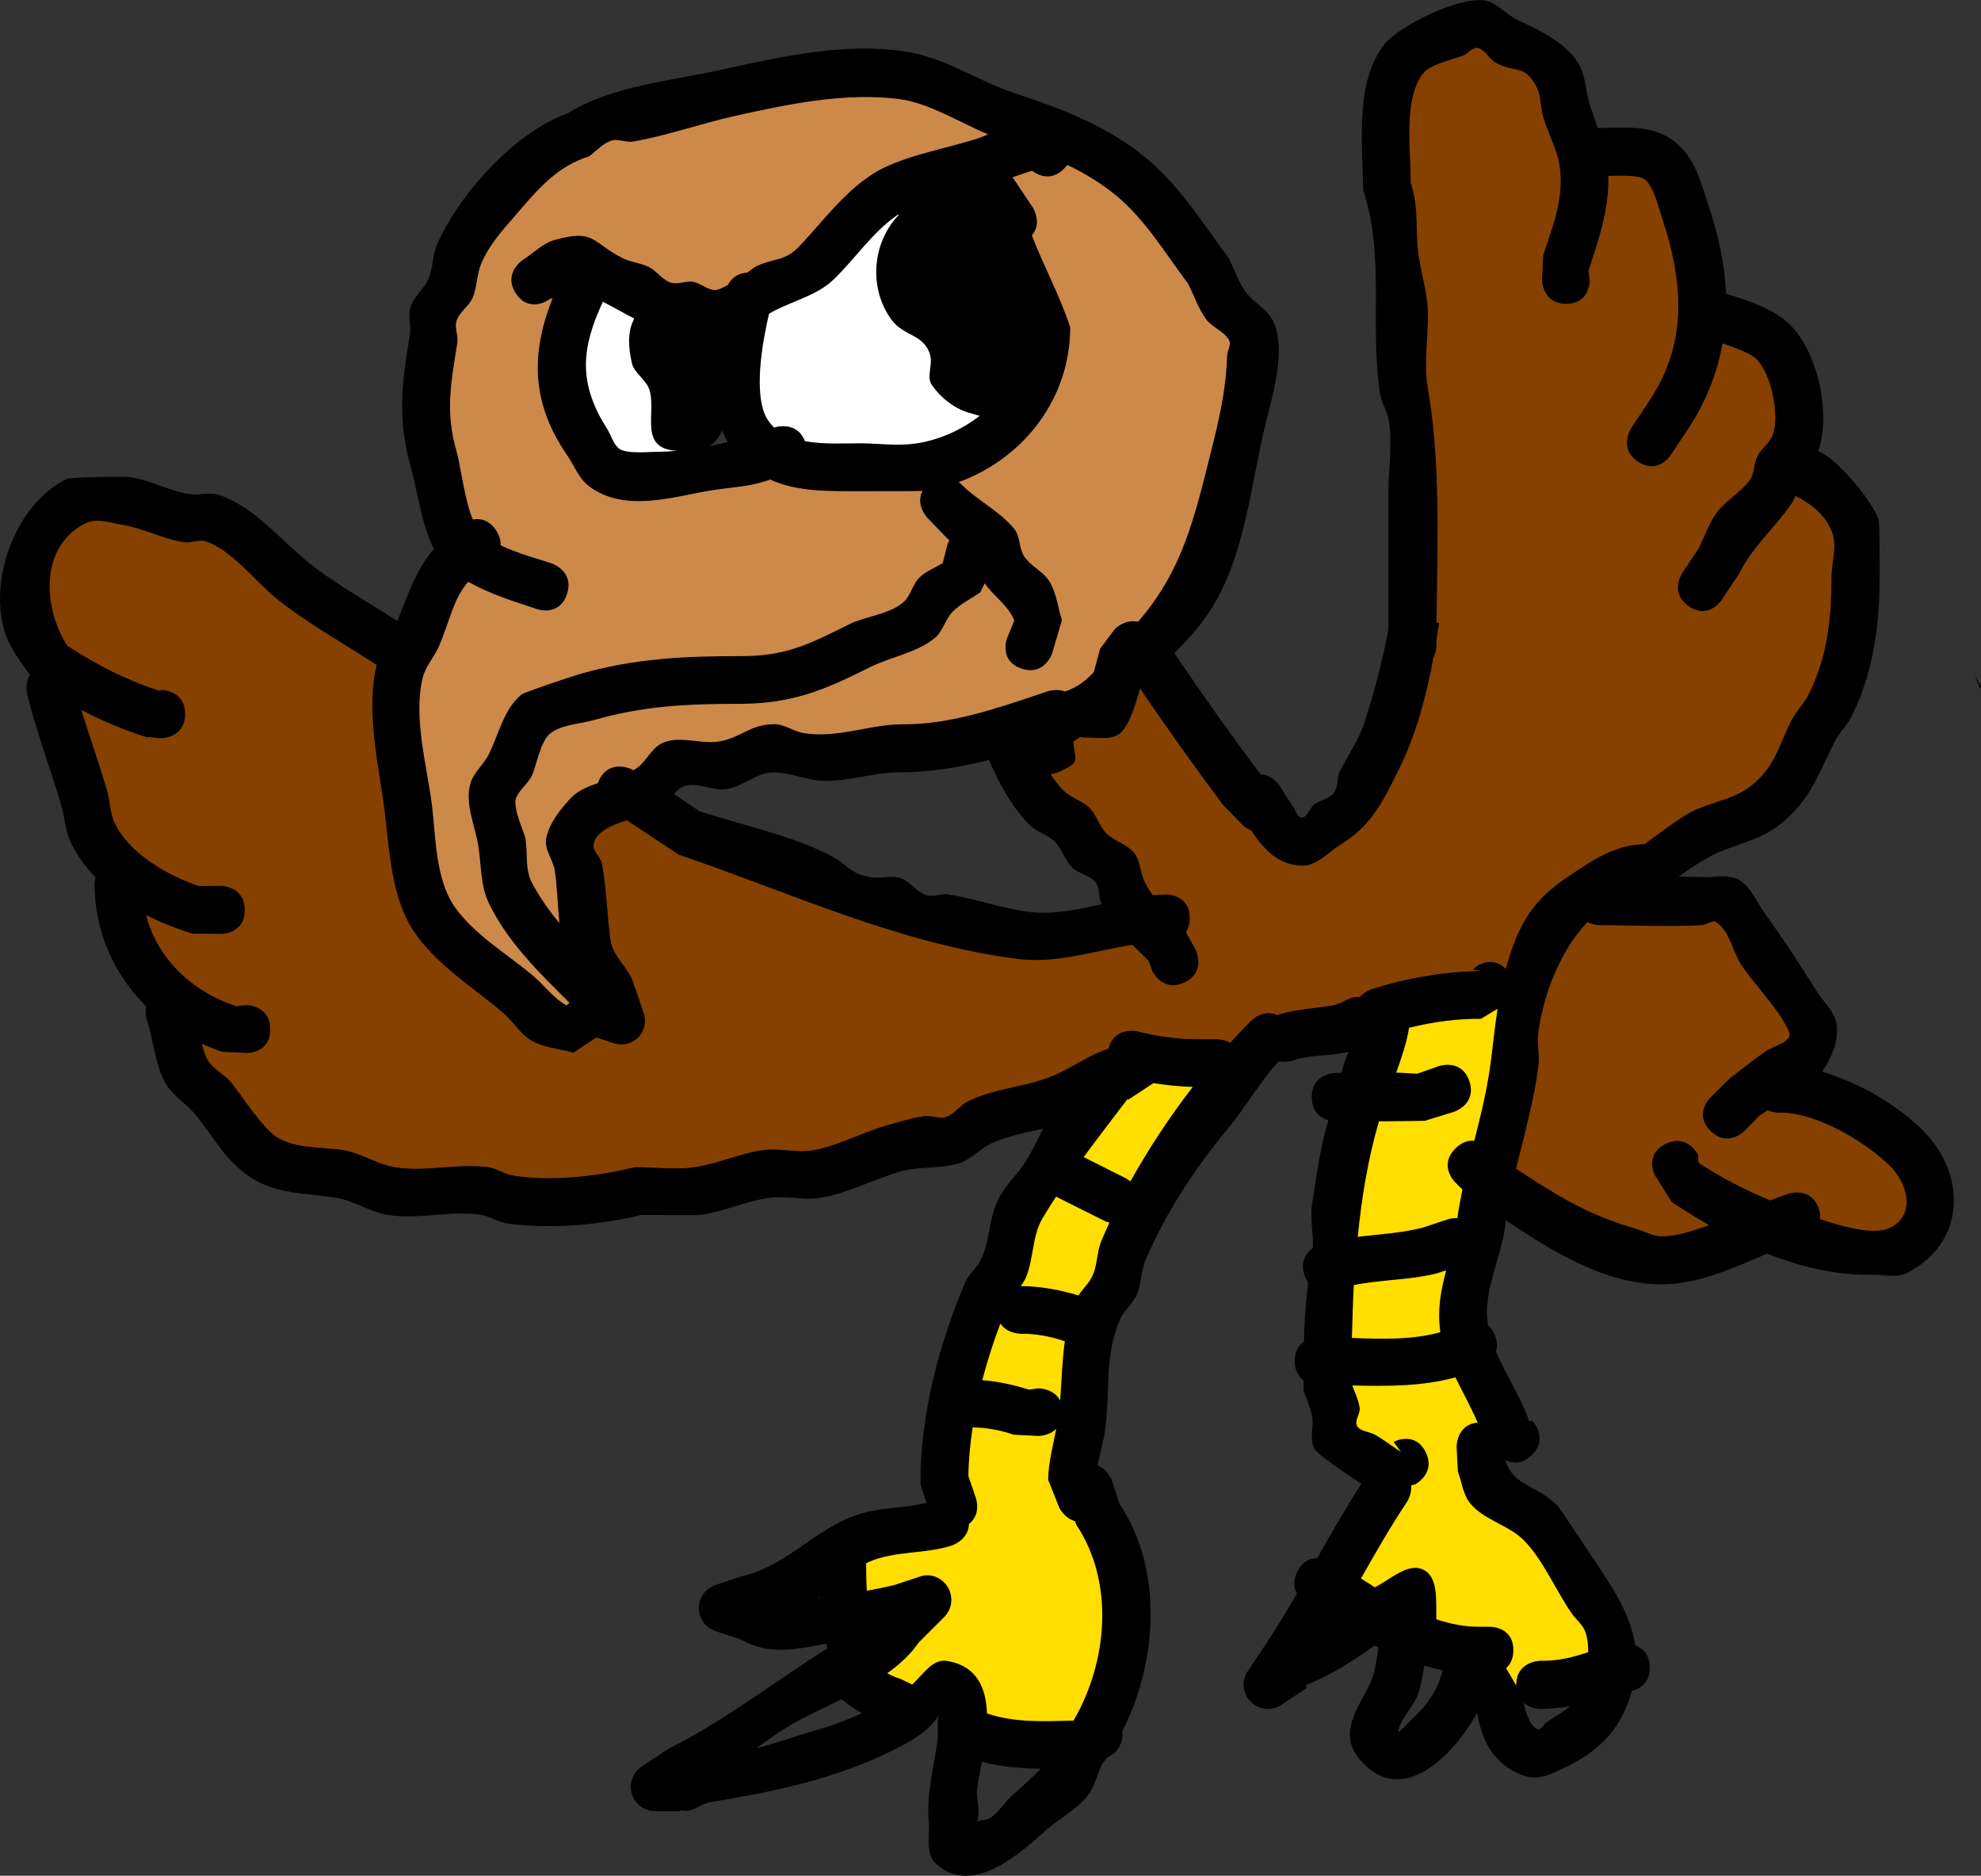 <svg version="1.1" xmlns="http://www.w3.org/2000/svg" xmlns:xlink="http://www.w3.org/1999/xlink" width="204.104" height="193.221" viewBox="0,0,204.104,193.221"><rect x="0" y="0" width="204.104" height="193.221" fill="#333333" stroke="none"/><g transform="translate(-60.558,-105.135)"><g data-paper-data="{&quot;isPaintingLayer&quot;:true}" fill-rule="nonzero" stroke="none" stroke-linecap="butt" stroke-linejoin="miter" stroke-miterlimit="10" stroke-dasharray="" stroke-dashoffset="0" style="mix-blend-mode: normal"><path d="M264.02,174.738c0.214,0.359 0.428,0.719 0.642,1.078c-0.036,0.087 -0.072,0.173 -0.109,0.26c-0.177,-0.446 -0.354,-0.892 -0.533,-1.338z" fill="#000000" stroke-width="0.5"></path><path d="M214.481,242.468c0.374,0.748 0.373,1.371 0.205,1.869c1.016,2.458 2.578,4.708 3.439,7.229l0.273,-0.1c0,0 1.768,1.768 0,3.536c-1.046,1.046 -2.092,0.854 -2.771,0.523c0.941,2.809 3.127,2.436 5.402,4.712c0.226,0.226 3.501,5.164 3.821,5.643c1.922,2.884 3.719,5.579 4.176,8.735c0.697,0.265 1.506,0.878 1.506,2.299c0,1.659 -1.101,2.217 -1.842,2.405c-1.019,3.689 -3.097,5.986 -6.514,7.703c-1.341,0.674 -2.933,1.539 -4.366,1.096c-3.331,-1.031 -4.601,-3.7 -5.058,-6.537c-2.425,4.347 -7.82,9.993 -12.183,4.689c-2.442,-2.969 0.616,-6.003 1.418,-8.412c0.323,-0.972 0.429,-1.999 0.59,-3.014l-0.388,-0.202c-2.724,1.938 -4.755,3.15 -7.144,4.099l0.17,0.255l-2.603,1.735c-0.402,0.277 -0.89,0.439 -1.415,0.439c-1.381,0 -2.5,-1.119 -2.5,-2.5c0,-0.525 0.162,-1.013 0.439,-1.415l1.735,-2.603c1.18,-1.77 2.267,-3.567 3.319,-5.373c-0.31,-0.547 -0.444,-1.298 0.033,-2.252c0.548,-1.095 1.364,-1.386 2.054,-1.397c1.457,-2.567 2.918,-5.131 4.544,-7.645c-1.75,-1.162 -4.466,-3.004 -4.812,-3.57c-0.595,-0.972 -0.052,-2.29 -0.264,-3.41c-0.172,-0.908 -0.585,-1.754 -0.877,-2.631c-0.004,-0.354 -0.007,-0.706 -0.009,-1.056c-0.489,-0.358 -0.901,-0.961 -0.901,-1.975c0,-1.042 0.434,-1.649 0.94,-2.004c0.059,-2.047 0.187,-4.058 0.432,-6.098c-0.142,-0.207 -0.267,-0.456 -0.367,-0.755c-0.491,-1.472 0.237,-2.335 0.859,-2.778c0.08,-1.508 -0.318,-3.057 -0.078,-4.553c0.462,-2.878 0.828,-5.809 1.683,-8.631c-0.733,-0.218 -1.716,-0.803 -1.716,-2.37c0,-2.5 2.5,-2.5 2.5,-2.5c0.183,0 0.367,-0 0.55,-0c0.217,-0.766 0.457,-1.514 0.736,-2.18c-1.85,0.471 -3.958,0.285 -5.758,0.912c0,0 -0.677,0.226 -1.428,0.074c-2.068,2.256 -3.332,4.638 -5.323,7.032c-3.337,4.014 -6.344,8.614 -8.418,13.459c-0.474,1.108 -0.402,2.4 -0.877,3.508c-0.415,0.969 -1.334,1.664 -1.754,2.631c-1.696,3.903 -0.935,7.699 -1.573,11.668c-0.18,1.118 -0.523,2.221 -0.713,3.337c1.091,0.405 1.494,1.612 1.494,1.612l0.751,2.323c4.526,6.79 3.945,16.26 0.276,23.475c0.218,1.223 -0.754,2.194 -0.754,2.194l-0.841,0.512c-0.172,0.253 -0.348,0.502 -0.528,0.746c-0.512,1.092 -0.752,2.36 -1.535,3.277c-1.179,1.381 -2.851,2.253 -4.213,3.454c-2.394,2.112 -7.49,6.952 -11.328,3.413c-1.093,-1.007 -0.601,-2.918 -0.732,-4.399c-0.24,-2.719 0.51,-5.437 0.889,-8.14c0.118,-0.838 -0.025,-1.7 0.095,-2.537c0.008,-0.054 0.028,-0.123 0.055,-0.2c-0.955,1.573 -2.782,2.631 -4.438,3.466c-6.163,3.105 -12.468,4.38 -19.135,5.494c-0.912,0.152 -1.712,0.976 -2.631,0.877c-0.134,-0.014 -0.268,-0.033 -0.4,-0.054v0.087h-2.631c-1.381,0 -2.5,-1.119 -2.5,-2.5c0,-0.882 0.456,-1.657 1.146,-2.102l2.599,-1.733l0.029,0.044l0.103,-0.126c5.79,-2.885 10.97,-6.943 16.387,-10.352l-0.016,-0.035c-0.037,-0.149 -0.072,-0.297 -0.105,-0.443c-2.978,0.554 -5.856,1.256 -8.784,-0.423l-2.576,-0.859c-1.022,-0.314 -1.764,-1.265 -1.764,-2.39c0,-1.125 0.743,-2.076 1.764,-2.39l2.576,-0.859l0.01,0.031l0.081,-0.06c4.536,-1.083 6.917,-4.273 11.089,-6.025c2.761,-1.16 5.268,-0.87 7.934,-1.527l-0.62,-1.925c-0.073,-6.837 1.863,-14.352 4.567,-20.707c0.413,-0.97 1.336,-1.663 1.754,-2.631c0.866,-2.004 0.76,-4.384 1.826,-6.288c0.743,-1.327 1.914,-2.372 2.719,-3.662c0.548,-0.879 1.134,-2.076 1.788,-3.347c-1.901,0.442 -3.862,0.79 -5.579,1.645c-1.061,0.528 -1.879,1.531 -3.005,1.901c-1.972,0.648 -4.171,0.305 -6.165,0.885c-2.682,0.78 -5.439,2.241 -8.192,2.699c-1.762,0.293 -3.59,-0.243 -5.357,0.014c-2.386,0.346 -4.629,1.417 -7.016,1.754c-0.333,0.047 -5.961,0.001 -6.139,0c-4.301,1.075 -9.425,1.48 -13.862,0.863c-0.916,-0.127 -1.716,-0.742 -2.631,-0.877c-3.138,-0.462 -6.505,0.522 -9.647,0c-1.824,-0.303 -3.437,-1.461 -5.262,-1.754c-2.885,-0.463 -6.18,-0.343 -8.807,-2.095c-2.79,-1.861 -3.745,-4.161 -5.837,-6.628c-0.908,-1.071 -2.225,-1.817 -2.918,-3.037c-1.13,-1.989 -1.225,-4.411 -1.95,-6.58c0,0 -0.221,-0.662 -0.079,-1.403c-3.276,-3.216 -5.258,-7.536 -5.311,-12.543c0,0 0,-0.305 0.107,-0.702c-0.976,-1.025 -1.823,-2.181 -2.495,-3.486c-0.613,-1.19 -0.646,-2.598 -1.02,-3.884c-1.125,-3.867 -2.552,-7.578 -3.533,-11.494c0,0 -0.276,-1.102 0.288,-2.007c-1.468,-2.1 -2.565,-3.335 -2.962,-6.093c-0.732,-5.086 1.892,-11.706 6.773,-14.112c0.349,-0.172 5.975,-0.264 6.619,-0.158c2.069,0.339 3.969,1.443 6.044,1.741c1.007,0.144 2.087,-0.239 3.05,0.089c3.426,1.164 6.107,4.383 8.754,6.599c2.867,2.4 6.394,4.322 9.57,6.374c1.241,-3.028 1.96,-5.307 3.77,-7.416c-1.257,-2.414 -1.784,-6.372 -2.416,-8.604c-1.358,-4.799 -0.881,-8.604 -0.067,-13.378c0.166,-0.971 -0.233,-2.019 0.075,-2.955c0.361,-1.096 1.408,-1.857 1.861,-2.918c0.472,-1.109 0.394,-2.404 0.877,-3.508c2.308,-5.273 8.091,-11.632 13.467,-13.513c4.462,-2.822 10.742,-3.356 15.973,-4.516c5.882,-1.304 12.608,-2.797 18.759,-1.859c4.172,0.636 7.38,3.004 11.368,4.322c4.87,1.609 9.603,3.41 13.592,6.751c3.404,2.851 5.806,6.746 8.435,10.267c0.552,1.12 0.937,2.339 1.656,3.361c0.821,1.167 2.315,1.841 2.913,3.136c1.339,2.901 -0.064,7.53 -0.77,10.369c-1.559,6.265 -2.087,13.517 -5.552,19.091c-1.124,1.807 -2.475,3.275 -3.881,4.687c2.865,4.233 5.818,8.402 8.883,12.492c1.22,0.047 1.968,1.169 1.968,1.169c0.481,0.75 0.929,1.522 1.442,2.25c0.257,0.365 0.422,1.087 0.863,1.022c0.602,-0.089 0.763,-0.963 1.244,-1.334c0.622,-0.479 1.549,-0.572 2.031,-1.191c0.47,-0.604 0.281,-1.524 0.618,-2.212c0.814,-1.662 1.927,-3.197 2.505,-4.954c1.046,-3.18 1.872,-6.418 2.503,-9.685c0,-4.694 0,-9.388 0,-14.081c0,-2.333 0.431,-5.198 0.032,-7.493c-0.158,-0.911 -0.73,-1.718 -0.877,-2.631c-1.126,-7.01 0.525,-14.213 -1.754,-21.049c-0.048,-4.554 -0.915,-11.226 2.235,-15.074c1.56,-1.906 7.614,-4.833 10.212,-4.469c1.299,0.182 2.214,1.421 3.398,1.986c2.342,1.119 4.992,2.303 6.339,4.522c0.725,1.193 0.705,2.702 1.102,4.041c0.091,0.307 0.476,1.437 0.869,2.602c0.147,-0.017 0.238,-0.017 0.238,-0.017c2.59,0.021 5.384,-0.389 7.657,1.39c2.152,1.685 2.687,4.094 3.485,6.458c1.056,3.13 1.715,6.197 1.85,9.207c2.118,0.693 4.6,1.495 6.204,2.865c3.158,2.697 4.611,9.189 3.369,13.123c-0.028,0.088 -0.06,0.174 -0.095,0.258c0.269,0.108 0.528,0.237 0.77,0.399c1.667,1.118 4.778,4.64 5.464,6.664c0.135,0.399 0.107,5.24 0.107,5.987c0,4.946 -0.643,9.725 -2.885,14.254c-0.468,0.945 -1.283,1.688 -1.754,2.631c-1.732,3.463 -2.622,6.364 -6.046,8.823c-1.922,1.38 -4.384,1.796 -6.503,2.849c-1.24,0.616 -2.377,1.413 -3.512,2.213c0.807,0.008 1.613,0.025 2.414,0.058c1.273,0.051 2.708,-0.343 3.811,0.296c1.255,0.727 1.803,2.274 2.655,3.449c1.835,2.531 3.618,5.234 5.262,7.893c0.748,1.21 2.016,2.27 2.152,3.686c0.149,1.554 -0.497,3.184 -1.368,4.48c-0.053,0.079 -0.108,0.157 -0.165,0.234c3.901,1.148 7.865,3.492 10.469,6.127c4.4,4.453 4.426,11.446 -1.687,14.603c-1.064,0.55 -2.39,0.165 -3.588,0.19c-3.648,0.077 -7.329,-0.792 -10.844,-2.176c-2.954,1.258 -5.913,2.615 -9.022,3.034c-6.369,0.86 -12.512,-2.834 -17.889,-6.467c-0.036,0.241 -0.069,0.483 -0.1,0.724c-0.398,3.109 -2.279,6.677 -1.774,9.878c0.011,0.067 0.022,0.133 0.033,0.2c0.224,0.205 0.432,0.477 0.612,0.837zM208.558,236.338c-2.891,0.71 -5.695,0.622 -8.467,1.191c-0.098,1.798 -0.16,3.599 -0.204,5.399c3.052,0.114 6.177,0.21 9.027,-0.591c-0.005,-0.035 -0.01,-0.07 -0.015,-0.106c-0.309,-2.327 0.106,-4.261 0.62,-6.214zM200.68,250.202c0.085,0.618 -0.574,1.311 -0.264,1.852c0.332,0.58 1.237,0.515 1.814,0.854c0.909,0.533 1.754,1.169 2.631,1.754l-0.751,-1.033c0,0 2.236,-1.118 3.354,1.118c1.118,2.236 -1.118,3.354 -1.118,3.354l-0.348,0.059c0.084,0.932 -0.444,1.723 -0.444,1.723c-1.711,2.565 -3.23,5.194 -4.729,7.832c0.479,0.292 0.954,0.593 1.423,0.901c1.63,-0.821 3.453,-2.62 5.037,-1.8c1.551,0.803 1.229,3.293 1.282,5.08c1.446,0.461 2.835,0.788 4.554,0.763h0.877c0,0 2.5,0 2.5,2.5c0,0.909 -0.331,1.488 -0.751,1.856l1.014,1.69c-0,-0.012 -0,-0.025 -0,-0.037c0,-2.5 2.5,-2.5 2.5,-2.5c1.855,0.027 3.326,-0.356 4.897,-0.875c0.004,-0.773 -0.083,-1.487 -0.274,-2.04c-0.265,-0.769 -0.977,-1.301 -1.441,-1.969c-1.584,-2.281 -2.992,-5.555 -4.95,-7.512c-1.566,-1.566 -4.106,-2.022 -5.481,-3.758c-0.742,-0.938 -0.841,-2.239 -1.262,-3.358l-0.128,-2.545c0,0 0,-2.282 2.18,-2.485c-0.675,-1.557 -1.537,-3.034 -2.288,-4.561c-3.445,0.95 -7.013,0.907 -10.596,0.829c0.286,0.762 0.652,1.505 0.762,2.309zM207.16,231.538l2.54,-0.848c0,0 0.437,-0.146 0.998,-0.124c0.134,-0.981 0.311,-1.959 0.514,-2.935l-0.735,-0.695c0,0 -1.768,-1.768 0,-3.536c0.677,-0.677 1.355,-0.836 1.932,-0.773c0.7,-2.749 1.398,-5.502 1.739,-8.289c0.194,-1.584 0.392,-3.393 0.681,-5.25l-1.708,1.039c-2.316,-0.034 -4.964,0.32 -7.378,0.926c-0.201,1.378 -0.756,3.089 -1.306,4.609c0.715,0.005 1.429,0.012 2.144,0.022l2.241,-0.781c0,0 2.372,-0.791 3.162,1.581c0.791,2.372 -1.581,3.162 -1.581,3.162l-3.021,0.973c-1.568,0.017 -3.135,0.025 -4.702,0.029c-1.134,3.861 -1.803,7.834 -2.207,11.852c2.203,-0.279 4.392,-0.376 6.687,-0.962zM167.515,253.102l-2.545,-0.128c-1.34,-0.467 -2.774,-0.736 -4.195,-0.749c-0.262,1.702 -0.417,3.382 -0.441,4.994l0.781,2.241c0,0 0.572,1.715 -0.716,2.715c-0.027,1.63 -1.742,2.202 -1.742,2.202c-2.816,0.907 -5.877,0.49 -8.55,1.669c-0.089,0.039 -0.177,0.08 -0.265,0.122c0.003,1.011 0.017,1.929 0.07,2.827c0.957,-0.174 1.906,-0.374 2.844,-0.613l2.509,-0.836c0.264,-0.095 0.549,-0.147 0.846,-0.147c1.381,0 2.5,1.119 2.5,2.5c0,0.69 -0.28,1.315 -0.732,1.768l-2.631,2.631c-0.848,1.231 -1.972,2.263 -3.241,3.167c0.444,0.243 0.906,0.443 1.387,0.587l1.18,0.574c1.13,-1.096 2.109,-2.671 3.538,-2.444c3.113,0.493 4.046,2.782 4.131,5.406c2.886,0.984 5.865,0.818 8.894,0.745c3.52,-6.036 4.226,-14.17 0.269,-20.105l-0.127,-0.371c-1.078,-0.285 -1.618,-1.363 -1.618,-1.363l-1.141,-2.872c0.019,-1.771 0.502,-3.504 0.834,-5.247c-0.741,0.731 -1.842,0.731 -1.842,0.731zM166.552,248.23l0.964,-0.128c0,0 1.588,0 2.233,1.265c0.164,-2.029 0.186,-4.031 0.476,-6.044c-1.425,-0.495 -2.955,-0.767 -4.463,-0.746c0,0 -1.406,0 -2.109,-1.055c-0.699,1.838 -1.327,3.783 -1.844,5.761c1.61,0.127 3.212,0.453 4.744,0.946zM174.291,230.912c-1.067,-0.534 -3.597,-1.798 -4.919,-2.459c-0.48,0.74 -0.946,1.493 -1.396,2.261c-1.048,1.79 -0.87,4.082 -1.682,5.99c-0.134,0.314 -0.321,0.599 -0.527,0.874c1.988,0.022 3.991,0.36 5.889,0.955c0.462,-0.714 1.131,-1.315 1.467,-2.098c0.475,-1.108 0.402,-2.4 0.877,-3.508c0.262,-0.61 0.535,-1.22 0.82,-1.83c-0.321,-0.081 -0.529,-0.185 -0.529,-0.185zM174.773,225.563l1.754,0.877c0,0 0.228,0.114 0.503,0.343c1.858,-3.339 4.02,-6.602 6.377,-9.653c-1.347,-0.04 -2.695,-0.166 -4.029,-0.374l-2.583,1.722l-0.054,-0.081c-1.5,1.972 -3.02,3.917 -4.485,5.908c0.839,0.419 1.677,0.839 2.516,1.258zM201.806,207.009c3.56,-1.147 7.575,-1.843 11.315,-1.882l-0.891,-0.145c0,0 1.707,-1.707 3.444,-0.089c0.537,-2.061 1.274,-4.012 2.337,-5.597c1.616,-2.411 3.68,-3.646 6.002,-5.151c1.755,-1.137 3.833,-2.067 5.925,-2.067c1.212,-0.887 3.719,-2.774 4.888,-3.361c1.864,-0.937 4.074,-1.207 5.776,-2.413c2.728,-1.934 3.115,-4.237 4.478,-6.964c0.471,-0.943 1.278,-1.69 1.754,-2.631c1.944,-3.845 2.377,-7.869 2.377,-12.057c0,-1.513 0.572,-3.098 0.107,-4.538c-0.578,-1.791 -2.152,-3.076 -3.818,-3.875c-0.1,0.341 -0.229,0.668 -0.433,0.956c-1.676,2.367 -3.949,4.353 -5.227,6.957l-1.836,2.763c0,0 -1.387,2.08 -3.467,0.693c-2.08,-1.387 -0.693,-3.467 -0.693,-3.467l1.672,-2.499c0.629,-1.238 1.056,-2.603 1.888,-3.715c0.956,-1.277 2.476,-2.067 3.41,-3.361c0.494,-0.684 0.377,-1.662 0.758,-2.415c0.417,-0.824 1.294,-1.388 1.607,-2.257c0.706,-1.959 -0.189,-6.564 -1.893,-7.926c-0.649,-0.518 -1.973,-1.034 -3.21,-1.458c-0.524,3.01 -1.672,5.963 -3.58,8.864l-1.754,2.631c0,0 -1.387,2.08 -3.467,0.693c-2.08,-1.387 -0.693,-3.467 -0.693,-3.467l1.754,-2.631c4.088,-6.029 3.643,-12.238 1.462,-18.872c-0.304,-0.925 -0.88,-3.311 -1.777,-4.066c-0.569,-0.479 -2.537,-0.463 -3.717,-0.412c0.098,3.382 -0.958,6.491 -2.041,9.741l0.128,0.964c0,0 0,2.5 -2.5,2.5c-2.5,0 -2.5,-2.5 -2.5,-2.5l0.128,-2.545c1.028,-3.083 2.216,-6 1.658,-9.334c-0.289,-1.724 -1.226,-3.278 -1.687,-4.964c-0.268,-0.979 -0.188,-2.072 -0.652,-2.975c-1.239,-2.41 -2.138,-1.404 -4.185,-2.494c-0.708,-0.377 -1.081,-1.348 -1.865,-1.522c-0.551,-0.123 -0.984,0.562 -1.509,0.771c-0.871,0.346 -3.356,0.845 -4.066,1.777c-2.098,2.751 -1.227,8.05 -1.273,11.238c0.945,2.834 0.39,5.089 0.877,7.893c0.327,1.884 0.898,3.751 0.909,5.663c0.013,2.341 -0.432,5.19 -0.032,7.493c1.372,7.899 0.999,16.184 0.922,24.321c0.039,0.001 0.079,0.002 0.119,0.002c0.052,0 0.103,-0.001 0.155,-0.003c-0.089,0.609 -0.184,1.223 -0.285,1.839c-0,0.185 -0.001,0.369 -0.001,0.554c0,0 0,0.629 -0.316,1.256c-0.732,3.934 -1.777,7.871 -3.447,11.244c-1.682,3.399 -2.807,5.945 -6.121,7.998c-1.294,0.802 -2.496,2.23 -4.018,2.174c-2.549,-0.095 -4.023,-1.837 -5.25,-3.654c-0.549,-0.233 -0.903,-0.587 -0.903,-0.587l-1.986,-2.022c-2.95,-3.935 -5.801,-7.939 -8.569,-12.002c-0.503,1.892 -1.192,3.991 -2.002,4.637c-0.968,0.774 -2.456,0.358 -3.692,0.44c-0.111,0.007 -0.242,-0.037 -0.374,-0.09l-0.733,0.497c-0.01,0.871 0.515,1.957 -0.157,2.401c-0.803,0.531 -1.524,0.846 -2.189,0.996c0.401,0.596 0.839,1.143 1.312,1.608c0.752,0.739 1.886,1.009 2.631,1.754c0.745,0.745 1.011,1.883 1.754,2.631c0.818,0.824 2.131,1.092 2.85,2.004c0.672,0.852 0.654,2.078 1.136,3.05c0.243,0.49 0.502,0.917 0.777,1.306c0.457,-0.044 0.911,-0.071 1.363,-0.076c0,0 2.5,0 2.5,2.5c0,0.633 -0.16,1.105 -0.399,1.458l1.012,1.809c0,0 1.118,2.236 -1.118,3.354c-2.236,1.118 -3.354,-1.118 -3.354,-1.118l-0.409,-1.104c-0.624,-0.628 -1.167,-1.146 -1.658,-1.628c-3.931,0.608 -7.809,1.982 -11.885,1.451c-12.222,-1.59 -23.016,-6.69 -34.903,-10.746c-1.785,-1.174 -3.567,-2.352 -5.345,-3.537c-1.646,0.498 -3.285,1.243 -3.357,2.5c-0.04,0.695 0.736,1.215 0.867,1.899c0.493,2.575 0.503,5.29 0.877,7.893c0.244,1.703 1.969,2.901 2.409,4.564c0.028,0.107 0.054,0.215 0.078,0.324l0.048,-0.016l0.859,2.576c0.095,0.264 0.147,0.549 0.147,0.846c0,1.381 -1.119,2.5 -2.5,2.5c-0.297,0 -0.582,-0.052 -0.846,-0.147l-1.721,-0.574c-0.788,0.525 -1.575,1.05 -2.363,1.575c-1.426,-0.409 -2.987,-0.497 -4.277,-1.228c-1.194,-0.677 -1.909,-1.979 -2.955,-2.869c-3.037,-2.584 -7.007,-5.051 -9.259,-8.468c-2.322,-3.523 -2.495,-8.491 -2.986,-12.41c-0.574,-4.585 -1.97,-10.234 -0.829,-14.913c0.006,-0.026 0.013,-0.051 0.019,-0.076c-3.47,-2.299 -7.378,-4.412 -10.573,-7.063c-1.98,-1.643 -4.421,-4.835 -7.033,-5.68c-0.702,-0.227 -1.482,0.192 -2.212,0.089c-2.139,-0.304 -4.105,-1.405 -6.234,-1.768c-1.284,-0.219 -2.747,-0.755 -3.905,-0.158c-4.862,2.506 -4.198,8.931 -1.82,12.586c3.244,2.078 5.893,3.44 9.547,4.658l0.086,-0.128c0,0 2.5,0 2.5,2.5c0,2.5 -2.5,2.5 -2.5,2.5l-1.668,-0.128c-2.432,-0.811 -4.505,-1.706 -6.52,-2.788c0.867,2.841 1.89,5.616 2.694,8.487c0.289,1.033 0.271,2.165 0.734,3.133c1.525,3.184 5.473,5.417 8.668,6.5l2.231,-0.032c0,0 2.5,0 2.5,2.5c0,2.5 -2.5,2.5 -2.5,2.5l-3.032,-0.032c-1.57,-0.518 -3.136,-1.153 -4.623,-1.932c1.135,4.465 4.764,7.92 9.323,9.371l0.964,-0.128c0,0 2.5,0 2.5,2.5c0,2.5 -2.5,2.5 -2.5,2.5l-2.545,-0.128c-0.71,-0.245 -1.399,-0.521 -2.066,-0.827c0.155,0.561 0.356,1.103 0.647,1.609c0.538,0.933 1.638,1.411 2.344,2.225c0.926,1.067 3.176,4.643 4.688,5.651c2.039,1.359 4.773,1.033 6.98,1.413c1.822,0.314 3.439,1.449 5.262,1.754c3.111,0.521 6.509,-0.436 9.647,0c0.916,0.127 1.716,0.742 2.631,0.877c3.972,0.585 8.607,0.07 12.45,-0.891c2.046,-0.01 4.114,0.294 6.139,0c2.386,-0.346 4.629,-1.417 7.016,-1.754c1.706,-0.241 3.468,0.298 5.167,0.014c2.541,-0.425 5.11,-1.865 7.595,-2.564c1.289,-0.363 2.576,-0.769 3.902,-0.958c0.731,-0.104 1.513,0.326 2.212,0.089c0.875,-0.297 1.432,-1.193 2.257,-1.607c2.766,-1.39 6.075,-1.471 8.857,-2.672c1.873,-0.808 3.553,-2.058 5.483,-2.717l0.134,-0.045c0.629,-2.36 3.017,-1.763 3.017,-1.763c2.086,0.534 4.257,0.815 6.41,0.802h1.754c0,0 0.691,0 1.346,0.363c0.706,-0.777 1.423,-1.532 2.148,-2.262c0,0 1.253,-1.253 2.704,-0.594c0.018,-0.007 0.027,-0.01 0.027,-0.01c1.82,-0.586 3.767,-0.659 5.652,-0.973c0.912,-0.152 1.707,-0.893 2.631,-0.877c0.063,0.001 0.126,0.002 0.19,0.002c0.508,-0.561 1.174,-0.783 1.174,-0.783zM219.261,281.167c0,0 -0.991,0 -1.725,-0.624c0.273,1.051 0.591,2.345 1.422,2.707c0.34,0.148 0.598,-0.439 0.896,-0.658c0.797,-0.586 1.718,-1.036 2.44,-1.704c-0.951,0.167 -1.943,0.268 -3.034,0.279zM206.716,279.479c-0.464,1.39 -1.678,2.46 -2.091,3.866c-0.2,0.681 1.129,-0.865 1.649,-1.349c1.206,-1.12 2.249,-2.543 2.721,-4.119l0.223,-0.67c-0.642,-0.142 -1.274,-0.312 -1.915,-0.503c-0.149,0.938 -0.289,1.877 -0.589,2.775zM161.233,289.438c-0.118,1.04 0.386,2.348 -0.009,3.316c0.483,-0.163 1.057,-0.128 1.469,-0.427c0.886,-0.644 1.455,-1.645 2.278,-2.367c0.949,-0.833 1.937,-1.689 2.803,-2.632c-2.031,-0.034 -4.027,-0.187 -6.053,-0.701c-0.203,1.101 -0.406,2.082 -0.489,2.81zM142.364,282.636c-1.377,0.782 -2.641,1.681 -3.886,2.601c2.173,-0.579 4.393,-1.382 6.412,-1.953c1.464,-0.414 2.982,-0.989 4.461,-1.659c-0.726,-0.431 -1.422,-0.921 -2.085,-1.45c-1.72,0.846 -3.43,1.625 -4.902,2.461zM144.784,269.759c0.062,-0.008 0.123,-0.016 0.185,-0.025c-0.003,-0.036 -0.005,-0.072 -0.008,-0.108c-0.059,0.044 -0.118,0.089 -0.177,0.132zM228.73,231.538c2.157,0.62 2.119,1.127 4.258,0.796c1.223,-0.189 2.431,-0.538 3.63,-0.969c-1.33,-0.754 -2.613,-1.551 -3.835,-2.363l-1.726,-2.716c0,0 -1.118,-2.236 1.118,-3.354c2.236,-1.118 3.354,1.118 3.354,1.118l0.028,0.792c2.374,1.588 4.82,2.832 7.37,3.904c0.618,-0.248 1.236,-0.481 1.854,-0.687c0,0 2.372,-0.791 3.162,1.581c0.13,0.39 0.174,0.737 0.158,1.045c0.005,0.002 0.01,0.003 0.015,0.005c1.675,0.57 5.348,1.711 7.023,0.939c2.934,-1.352 1.807,-4.776 0.067,-6.446c-2.683,-2.575 -7.656,-5.53 -11.389,-5.409c0,0 -0.531,0 -1.104,-0.245c-0.311,0.198 -0.614,0.404 -0.904,0.622l-1.486,1.522c0,0 -1.768,1.768 -3.536,0c-1.768,-1.768 0,-3.536 0,-3.536l2.022,-1.986c1.188,-0.891 2.342,-1.828 3.564,-2.672c0.875,-0.604 2.879,-1.029 2.474,-2.013c-0.903,-2.195 -3.517,-4.817 -4.865,-6.838c-0.953,-1.429 -1.173,-3.5 -2.608,-4.445c-0.412,-0.272 -0.959,0.266 -1.451,0.296c-3.453,0.206 -7.071,0 -10.525,0c0,0 -0.633,0 -1.261,-0.318c-2.832,2.97 -4.51,7.458 -5.041,11.374c-0.153,1.127 0.157,2.285 0.014,3.413c-0.452,3.547 -1.455,7.048 -2.309,10.548c3.794,2.52 7.359,4.727 11.928,6.041zM139.363,154.745c-1.82,0.586 -3.767,0.659 -5.652,0.973c-3.863,0.644 -8.785,2.286 -12.442,-0.481c-1.057,-0.8 -1.565,-2.14 -2.317,-3.231c-3.808,-5.529 -3.678,-10.653 -1.484,-16.211c-0.102,0.083 -0.206,0.164 -0.311,0.241c0,0 -2.08,1.387 -3.467,-0.693c-1.387,-2.08 0.693,-3.467 0.693,-3.467c1.098,-0.689 2.045,-1.717 3.293,-2.067c4.218,-1.182 3.844,0.303 7.085,1.901c0.829,0.409 1.807,0.458 2.631,0.877c0.823,0.418 1.382,1.313 2.257,1.607c0.729,0.245 1.549,-0.204 2.307,-0.075c0.784,0.133 1.437,0.798 2.231,0.845c0.282,0.017 0.793,-0.208 1.362,-0.526c0.305,-0.545 0.899,-1.229 1.96,-1.25c0.492,-0.342 0.836,-0.598 0.842,-0.601c2.032,-1.016 2.987,-0.464 4.593,-2.153c2.35,-2.471 4.489,-5.433 7.47,-7.375c2.916,-1.9 7.733,-2.648 11.048,-3.753c0.288,-0.096 0.577,-0.192 0.865,-0.288c-2.976,-1.243 -6.085,-3.233 -9.15,-3.629c-5.627,-0.728 -11.617,0.563 -16.983,1.759c-3.241,0.722 -7.088,2.058 -10.376,2.613c-0.759,0.128 -1.578,-0.32 -2.307,-0.075c-0.876,0.294 -1.505,1.071 -2.257,1.607c-3.092,0.97 -4.977,3.053 -7.103,5.532c-1.477,1.721 -3.113,3.42 -3.988,5.513c-0.465,1.112 -0.4,2.401 -0.877,3.508c-0.378,0.877 -1.342,1.439 -1.648,2.344c-0.246,0.729 0.198,1.548 0.075,2.307c-0.66,4.065 -1.251,7.079 -0.067,11.179c0.432,1.497 0.823,4.969 1.672,6.977c0.714,-0.128 1.653,-0.006 2.394,1.105c0.383,0.574 0.501,1.096 0.473,1.55c1.726,0.835 3.841,1.383 5.254,1.851c0,0 2.372,0.791 1.581,3.162c-0.791,2.372 -3.162,1.581 -3.162,1.581c-2.111,-0.709 -4.796,-1.558 -7.017,-2.84c-1.57,1.829 -1.81,3.856 -3.038,6.687c-0.468,1.078 -1.337,1.988 -1.631,3.126c-1.039,4.027 0.432,9.204 0.925,13.153c0.396,3.177 0.336,7.53 2.276,10.393c1.987,2.931 5.68,5.071 8.282,7.319c1.11,0.959 1.999,2.228 3.292,2.919c0.09,-0.06 0.181,-0.12 0.271,-0.181c-3.137,-3.102 -6.377,-6.245 -8.324,-10.276c-0.879,-1.819 -0.767,-3.967 -1.099,-5.96c-0.353,-2.117 -1.404,-4.328 -0.802,-6.387c0.333,-1.138 1.377,-1.942 1.901,-3.005c1.033,-2.095 1.552,-4.671 3.359,-6.151c0.295,-0.241 5.39,-1.97 6.081,-2.168c5.632,-1.61 10.689,-1.854 16.486,-1.854c4.707,0.028 7.165,-1.251 11.18,-3.254c1.626,-0.811 4.144,-1.017 5.583,-2.26c0.76,-0.656 0.929,-1.817 1.641,-2.525c0.672,-0.668 1.608,-1.003 2.412,-1.504l0.492,-1.904c0,0 0.06,-0.18 0.197,-0.425c-0.774,-0.723 -1.472,-1.531 -2.224,-2.279c0,0 -1.31,-1.31 -0.547,-2.802c-0.741,0.033 -5.607,0.026 -6.456,0.026c-3.217,0 -6.407,0.101 -9.22,-1.177zM122.304,185.46c1.118,-2.236 3.354,-1.118 3.354,-1.118l0.204,0.104c0.026,-0.014 0.052,-0.029 0.078,-0.044c1.162,-0.662 1.689,-2.211 2.906,-2.765c1.769,-0.805 3.981,0.15 5.819,-0.158c2.269,-0.38 3.126,-1.749 5.663,-1.786c1.055,-0.016 1.991,0.736 3.032,0.909c3.469,0.578 6.689,-0.873 10.124,-0.909c3.18,0.046 6.374,-0.659 9.471,-1.582c0.202,-0.097 0.405,-0.154 0.603,-0.183c0.771,-0.237 1.535,-0.486 2.291,-0.738l2.631,-0.877c0,0 0.901,-0.3 1.777,0.025c1.271,-0.424 2.163,-1.14 2.965,-2.004c0.195,-0.802 0.439,-1.594 0.639,-2.395l1.535,-2.038c0,0 0.999,-0.999 2.245,-0.744c0.056,-0.012 0.111,-0.021 0.165,-0.028c4.493,-5.21 5.72,-10.414 7.466,-17.397c0.873,-3.492 1.554,-6.365 1.67,-9.883c0.019,-0.561 0.468,-1.186 0.19,-1.674c-0.522,-0.918 -1.729,-1.272 -2.35,-2.126c-0.803,-1.105 -1.235,-2.437 -1.853,-3.656c-2.296,-3.045 -4.383,-6.569 -7.352,-9.028c-1.584,-1.312 -3.29,-2.336 -5.076,-3.196c-0.095,0.132 -0.208,0.266 -0.342,0.399c-1.373,1.373 -2.745,0.614 -3.29,0.206c-0.668,0.223 -1.337,0.446 -2.005,0.668l0.345,0.357c0.585,0.877 1.169,1.754 1.754,2.631c0,0 1.061,1.592 -0.066,2.919c1.247,3.244 2.859,6.131 3.961,9.469c0,7.311 -4.758,13.495 -11.483,15.958c0.165,0.122 0.259,0.216 0.259,0.216c1.686,1.698 3.976,2.775 5.481,4.636c0.631,0.78 0.46,1.999 1.017,2.834c0.689,1.032 2.001,1.563 2.631,2.631c0.701,1.188 0.834,2.63 1.25,3.945l-1.005,3.422c0,0 -0.791,2.372 -3.162,1.581c-2.372,-0.791 -1.581,-3.162 -1.581,-3.162l0.749,-1.841c-0.582,-1.522 -2.107,-2.489 -3.048,-3.822l-0.358,0.954c-0.95,0.668 -2.031,1.181 -2.85,2.004c-0.779,0.783 -1.01,2.042 -1.867,2.738c-1.899,1.541 -4.509,1.906 -6.695,3.003c-4.65,2.331 -7.971,3.736 -13.377,3.762c-5.34,0 -9.902,0.174 -15.088,1.654c-1.488,0.425 -3.214,0.402 -4.444,1.341c-1.014,0.774 -1.471,3.525 -1.903,4.374c-0.418,0.823 -1.259,1.402 -1.607,2.257c-0.401,0.986 0.877,3.684 0.952,4.137c0.253,1.516 -0.059,3.203 0.655,4.564c0.796,1.517 1.767,2.884 2.836,4.169c-0.191,-1.797 -0.282,-3.607 -0.533,-5.301c-0.17,-1.147 -1.128,-2.229 -0.887,-3.363c0.329,-1.551 1.389,-2.902 2.464,-4.067c0.767,-0.831 1.798,-1.284 2.896,-1.651c0.04,-0.107 0.088,-0.217 0.144,-0.33zM132.655,188.717c4.254,1.375 9.152,2.404 13.156,4.385c2.295,1.136 2.215,2.058 4.564,2.409c0.975,0.146 2.019,-0.232 2.955,0.075c1.002,0.328 1.633,1.415 2.631,1.754c0.728,0.248 1.548,-0.198 2.307,-0.075c2.654,0.431 5.239,1.332 7.893,1.754c2.569,0.408 5.247,-0.146 7.917,-0.742c-0.013,-0.026 -0.026,-0.051 -0.039,-0.077c-0.344,-0.684 -0.134,-1.619 -0.618,-2.212c-0.599,-0.734 -1.74,-0.836 -2.412,-1.504c-0.748,-0.743 -1.009,-1.886 -1.754,-2.631c-0.745,-0.745 -1.891,-1.003 -2.631,-1.754c-1.784,-1.81 -3.151,-4.259 -4.164,-6.687c-2.943,0.75 -5.928,1.247 -8.978,1.28c-2.812,-0.041 -5.03,0.877 -7.893,0.877c-1.778,0 -3.484,-0.835 -5.262,-0.877c-1.719,-0.041 -3.166,1.44 -4.862,1.722c-1.548,0.257 -3.344,-0.938 -4.706,-0.158c-0.295,0.169 -0.535,0.407 -0.752,0.674c0.884,0.594 1.767,1.189 2.648,1.787zM160.652,147.75c-1.638,-0.415 -3.132,-1.589 -4.111,-2.967c-0.597,-0.84 0.091,-2.094 -0.189,-3.086c-0.608,-2.157 -2.733,-1.889 -3.979,-3.592c-2.401,-3.283 -1.946,-8.018 0.799,-10.879c-0.044,0.028 -0.086,0.057 -0.129,0.086c-2.65,1.821 -4.354,4.532 -6.563,6.657c-1.609,1.548 -3.935,2.111 -5.932,3.109c-0.259,0.129 -0.493,0.258 -0.708,0.386c-0.694,2.978 -1.397,7.171 -0.629,9.799c0.231,0.789 0.63,1.402 1.147,1.879l0.055,-0.018c0,0 2.258,-0.753 3.102,1.414c1.926,0.351 4.071,0.212 5.582,0.212c1.913,0 3.844,0.297 5.739,0.032c2.341,-0.328 4.686,-1.343 6.613,-2.843c-0.251,-0.056 -0.517,-0.119 -0.798,-0.19zM127.41,145.204c-0.339,-0.998 -1.529,-1.601 -1.754,-2.631c-0.323,-1.478 -0.494,-3.185 0.189,-4.535c0.01,-0.02 0.02,-0.039 0.031,-0.059c-1.072,-0.546 -2.115,-1.164 -3.184,-1.714c-2.186,4.701 -2.599,8.215 0.422,12.967c0.421,0.662 0.607,1.507 1.191,2.031c0.682,0.612 3.203,0.364 3.745,0.364c0.72,0 1.467,-0.032 2.227,-0.093c-4.04,-0.195 -2.072,-3.995 -2.865,-6.33zM135.527,150.672c-0.218,-0.382 -0.409,-0.78 -0.575,-1.191c-0.348,0.755 -0.781,1.327 -1.297,1.6c0.633,-0.119 1.26,-0.256 1.872,-0.41z" fill="#000000" stroke-width="0.5"></path><path d="M160.613,147.718c0.281,0.071 0.624,0.197 0.876,0.253c-1.927,1.5 -4.293,2.531 -6.634,2.858c-1.895,0.265 -3.849,-0.029 -5.762,-0.029c-1.511,0 -3.677,0.132 -5.603,-0.219c-0.844,-2.166 -3.112,-1.421 -3.112,-1.421l-0.055,0.018c-0.517,-0.477 -0.921,-1.097 -1.152,-1.885c-0.769,-2.628 -0.075,-6.859 0.619,-9.837c0.215,-0.128 0.45,-0.259 0.709,-0.389c1.997,-0.998 4.343,-1.592 5.951,-3.14c2.209,-2.125 3.954,-4.845 6.604,-6.666c0.042,-0.029 0.061,0.039 0.105,0.011c-2.744,2.86 -3.142,7.528 -0.741,10.81c1.246,1.703 3.371,1.475 3.979,3.632c0.28,0.992 -0.417,2.26 0.18,3.1c0.979,1.378 2.397,2.486 4.035,2.902z" data-paper-data="{&quot;noHover&quot;:false,&quot;origItem&quot;:[&quot;Path&quot;,{&quot;applyMatrix&quot;:true,&quot;segments&quot;:[[[160.65151,147.74952],[0,0],[-1.63807,-0.41549]],[[156.54066,144.78235],[0.97856,1.3778],[-0.59682,-0.84032]],[[156.35211,141.69604],[0.27967,0.99202],[-0.60805,-2.15692]],[[152.37286,138.10385],[1.24578,1.70298],[-2.40138,-3.2827]],[[153.17159,127.22522],[-2.74444,2.86049],[-0.04355,0.02842]],[[153.04282,127.31143],[0.04228,-0.02905],[-2.64964,1.82055]],[[146.47991,133.96892],[2.20898,-2.12534],[-1.60868,1.54778]],[[140.54826,137.07807],[1.99669,-0.99835],[-0.2588,0.1294]],[[139.84016,137.46421],[0.21498,-0.12771],[-0.69395,2.9775]],[[139.21148,147.26347],[-0.76852,-2.62815],[0.2306,0.78859]],[[140.35816,149.14281],[-0.51652,-0.47704],[0,0]],[140.4134,149.12439],[[143.51521,150.53795],[-0.84413,-2.16612],[1.92593,0.35075]],[[149.09736,150.75019],[-1.51073,0],[1.91298,0]],[[154.8362,150.78247],[-1.8945,0.2652],[2.34095,-0.3277]],[[161.44943,147.9397],[-1.92687,1.49991],[-0.25135,-0.05561]],[[160.6515,147.74953],[0.28089,0.07124],[0,0]]],&quot;closed&quot;:true,&quot;fillColor&quot;:[0,0,0,1]}]}" fill="#ffffff" stroke-width="0.5"></path><path d="M127.451,145.233c0.793,2.335 -1.19,6.15 2.85,6.345c-0.76,0.061 -1.518,0.098 -2.238,0.098c-0.541,0 -3.086,0.25 -3.769,-0.362c-0.584,-0.524 -0.783,-1.373 -1.204,-2.035c-3.02,-4.752 -2.604,-8.358 -0.418,-13.059c1.069,0.55 2.132,1.164 3.204,1.711c-0.01,0.019 -0.025,0.139 -0.035,0.159c-0.683,1.35 -0.508,2.957 -0.185,4.435c0.225,1.03 1.455,1.711 1.794,2.709z" data-paper-data="{&quot;noHover&quot;:false,&quot;origItem&quot;:[&quot;Path&quot;,{&quot;applyMatrix&quot;:true,&quot;segments&quot;:[[[127.40969,145.20421],[0,0],[-0.33911,-0.99804]],[[125.6556,142.57308],[0.22497,1.02979],[-0.32292,-1.47819]],[[125.84414,138.03785],[-0.68299,1.35013],[0.01001,-0.01979]],[[125.87486,137.97906],[-0.01046,0.01941],[-1.07219,-0.54645]],[[122.69041,136.26528],[1.06928,0.54997],[-2.18558,4.70108]],[[123.1121,149.23231],[-3.02044,-4.7524],[0.42103,0.66245]],[[124.30355,151.26342],[-0.58427,-0.52416],[0.68245,0.61223]],[[128.04833,151.62723],[-0.54131,0],[0.71958,0]],[[130.27517,151.53467],[-0.76005,0.06106],[-4.04036,-0.19506]],[[127.40968,145.20421],[0.79348,2.33531],[0,0]]],&quot;closed&quot;:true,&quot;fillColor&quot;:[0,0,0,1]}]}" fill="#ffffff" stroke-width="0.5"></path><path d="M200.646,250.164c-0.11,-0.803 -0.475,-1.548 -0.76,-2.31c3.583,0.077 7.179,0.11 10.623,-0.84c0.751,1.527 1.614,3.104 2.289,4.661c-2.18,0.204 -2.168,2.485 -2.168,2.485l0.13,2.544c0.421,1.119 0.509,2.322 1.251,3.259c1.375,1.737 3.965,2.25 5.531,3.816c1.958,1.958 3.355,5.255 4.939,7.536c0.464,0.668 1.175,1.201 1.44,1.97c0.19,0.553 0.275,1.27 0.271,2.043c-1.572,0.519 -3.053,0.91 -4.908,0.883c0,0 -2.51,0.004 -2.51,2.504c0,0.013 0,0.025 0,0.037l-1.041,-1.786c0.421,-0.368 0.747,-0.945 0.747,-1.854c0,-2.5 -2.473,-2.404 -2.473,-2.404l-0.881,0.001c-1.72,0.025 -3.132,-0.305 -4.578,-0.766c-0.053,-1.788 0.248,-4.292 -1.303,-5.095c-1.584,-0.82 -3.411,0.972 -5.041,1.793c-0.469,-0.308 -0.947,-0.614 -1.426,-0.907c1.5,-2.638 3.019,-5.308 4.73,-7.873c0,0 0.533,-0.801 0.45,-1.733l0.349,-0.06c0,0 2.25,-1.129 1.132,-3.366c-1.118,-2.236 -3.297,-1.036 -3.297,-1.036l0.751,1.033c-0.877,-0.585 -1.72,-1.223 -2.629,-1.756c-0.576,-0.338 -1.553,-0.344 -1.885,-0.923c-0.31,-0.541 0.351,-1.237 0.267,-1.855z" data-paper-data="{&quot;noHover&quot;:false,&quot;origItem&quot;:[&quot;Path&quot;,{&quot;applyMatrix&quot;:true,&quot;segments&quot;:[[[200.67951,250.20153],[0,0],[0.08454,0.61777]],[[200.41598,252.05347],[-0.30998,-0.54102],[0.33218,0.57976]],[[202.22967,252.90708],[-0.57631,-0.33812],[0.90916,0.53339]],[[204.8608,254.66117],[-0.87704,-0.5847],[0,0]],[204.1101,253.62818],[[207.4642,254.74621],[-1.11803,-2.23606],[1.11803,2.23607]],[206.34617,258.10031],[[205.99801,258.15926],[0,0],[0.08358,0.93173]],[[205.55417,259.88212],[0,0],[-1.71091,2.5651]],[[200.82478,267.7145],[1.49983,-2.63815],[0.47945,0.29234]],[[202.24822,268.61577],[-0.46948,-0.30825],[1.62985,-0.82119]],[[207.28481,266.8157],[-1.58359,-0.81983],[1.55057,0.80274]],[[208.56716,271.89593],[-0.05341,-1.78762],[1.44565,0.46123]],[[213.12152,272.65919],[-1.71971,0.02489],[0,0]],[213.99856,272.65919],[[216.49856,275.15919],[0,-2.5],[0,0.90913]],[[215.7472,277.01498],[0.42076,-0.36814],[0,0]],[[216.76101,278.70466],[0,0],[-0.00012,-0.01237]],[[216.76082,278.66736],[0,0.0125],[0,-2.5]],[[219.26082,276.16736],[0,0],[1.85522,0.02685]],[[224.15818,275.29267],[-1.5718,0.51896],[0.00432,-0.77296]],[[223.88444,273.25252],[0.19046,0.55324],[-0.26477,-0.76907]],[[222.44296,271.28368],[0.46406,0.668],[-1.58442,-2.28075]],[[217.49306,263.77131],[1.95781,1.95781],[-1.56649,-1.56649]],[[212.0118,260.01285],[1.37519,1.73685],[-0.74229,-0.9375]],[[210.74982,256.65481],[0.42066,1.11934],[0,0]],[210.62153,254.11015],[[212.80114,251.62468],[-2.17961,0.2039],[-0.6746,-1.55665]],[[210.5136,247.06352],[0.75067,1.52736],[-3.44454,0.95001]],[[199.91718,247.893],[3.58345,0.07732],[0.28574,0.76214]],[[200.6795,250.20153],[-0.1099,-0.80311],[0,0]]],&quot;closed&quot;:true,&quot;fillColor&quot;:[0,0,0,1]}]}" fill="#ffde00" stroke-width="0.5"></path><path d="M209.561,235.989c-0.515,1.952 -0.928,3.943 -0.619,6.27c0.005,0.035 0.009,0.071 0.014,0.106c-2.85,0.801 -6.057,0.706 -9.109,0.592c0.044,-1.8 0.101,-3.65 0.199,-5.448c2.773,-0.569 5.661,-0.493 8.552,-1.203z" data-paper-data="{&quot;noHover&quot;:false,&quot;origItem&quot;:[&quot;Path&quot;,{&quot;applyMatrix&quot;:true,&quot;segments&quot;:[[[208.55824,236.33847],[0,0],[-2.89054,0.70974]],[[200.09085,237.52953],[2.77278,-0.56932],[-0.0977,1.7977]],[[199.88715,242.92863],[0.04398,-1.79982],[3.05228,0.11363]],[[208.91426,242.33757],[-2.85034,0.80075],[-0.00501,-0.03511]],[[208.89973,242.23201],[0.00468,0.03526],[-0.30887,-2.32682]],[[209.5202,236.0185],[-0.51492,1.95205],[0,0]]],&quot;closed&quot;:true,&quot;fillColor&quot;:[0,0,0,1]}]}" fill="#ffde00" stroke-width="0.5"></path><path d="M207.158,231.588c-2.295,0.587 -4.508,0.676 -6.711,0.955c0.405,-4.019 1.05,-8.035 2.184,-11.896c1.567,-0.004 3.143,-0.038 4.71,-0.054l3.017,-0.927c0,0 2.382,-0.775 1.592,-3.146c-0.791,-2.372 -3.137,-1.567 -3.137,-1.567l-2.221,0.781c-0.715,-0.01 -1.466,-0.109 -2.181,-0.114c0.55,-1.52 1.122,-3.237 1.323,-4.615c2.413,-0.606 5.094,-0.955 7.41,-0.921l1.711,-1.037c-0.289,1.857 -0.478,3.674 -0.672,5.258c-0.342,2.787 -1.028,5.593 -1.728,8.342c-0.578,-0.062 -1.265,0.112 -1.942,0.789c-1.768,1.768 -0.058,3.456 -0.058,3.456l0.779,0.785c-0.203,0.976 -0.388,1.957 -0.522,2.938c-0.561,-0.021 -1.003,0.126 -1.003,0.126l-2.552,0.849z" data-paper-data="{&quot;noHover&quot;:false,&quot;origItem&quot;:[&quot;Path&quot;,{&quot;applyMatrix&quot;:true,&quot;segments&quot;:[[207.1603,231.53786],[209.69983,230.68941],[[210.69786,230.56503],[-0.5612,-0.02123],[0.13433,-0.98116]],[[211.21166,227.63032],[-0.20298,0.97578],[0,0]],[210.47672,226.93549],[[210.47672,223.39996],[-1.76777,1.76776],[0.67729,-0.67729]],[[212.40917,222.62678],[-0.57787,-0.06241],[0.70017,-2.74942]],[[214.14844,214.33775],[-0.34158,2.78706],[0.19409,-1.58364]],[[214.82971,209.0875],[-0.28927,1.85705],[0,0]],[[213.12154,210.12686],[0,0],[-2.31553,-0.03351]],[[205.74398,211.05248],[2.41342,-0.60605],[-0.20131,1.37839]],[[204.4375,215.66122],[0.5504,-1.51952],[0.71472,0.00493]],[[206.58178,215.68366],[-0.71481,-0.01034],[0,0]],[208.8228,214.90263],[[211.98508,216.48377],[-0.79057,-2.37171],[0.79057,2.37171]],[210.40394,219.64605],[[207.3827,220.6191],[0,0],[-1.56765,0.01669]],[[202.68042,220.64775],[1.56733,-0.0039],[-1.1338,3.86135]],[[200.47302,232.49995],[0.40474,-4.01865],[2.20289,-0.2792]],[[207.16031,231.53786],[-2.29483,0.58654],[0,0]]],&quot;closed&quot;:true,&quot;fillColor&quot;:[0,0,0,1]}]}" fill="#ffde00" stroke-width="0.5"></path><path d="M174.741,225.602c-0.839,-0.419 -1.691,-0.857 -2.53,-1.276c1.464,-1.991 3.015,-4.005 4.515,-5.976l0.054,0.081l2.612,-1.722c1.334,0.208 2.706,0.35 4.052,0.39c-2.358,3.051 -4.565,6.395 -6.423,9.734c-0.274,-0.228 -0.508,-0.344 -0.508,-0.344l-1.772,-0.886z" data-paper-data="{&quot;noHover&quot;:false,&quot;origItem&quot;:[&quot;Path&quot;,{&quot;applyMatrix&quot;:true,&quot;segments&quot;:[[174.77262,225.56279],[176.52671,226.43983],[[177.02956,226.78255],[-0.27437,-0.22848],[1.85835,-3.3388]],[[183.4067,217.12984],[-2.35752,3.05081],[-1.34674,-0.03994]],[[179.37792,216.75576],[1.33417,0.2076],[0,0]],[176.79542,218.47743],[[176.74164,218.39675],[0,0],[-1.50014,1.97183]],[[172.2568,224.30489],[1.46443,-1.99125],[0.83861,0.4193]],[[174.77262,225.5628],[-0.8386,-0.4193],[0,0]]],&quot;closed&quot;:true,&quot;fillColor&quot;:[0,0,0,1]}]}" fill="#ffde00" stroke-width="0.5"></path><path d="M174.864,231.074c-0.285,0.61 -0.553,1.236 -0.815,1.845c-0.475,1.108 -0.417,2.444 -0.892,3.552c-0.335,0.782 -1.026,1.396 -1.488,2.11c-1.898,-0.595 -3.951,-0.948 -5.94,-0.97c0.206,-0.275 0.392,-0.562 0.525,-0.876c0.812,-1.908 0.641,-4.27 1.689,-6.06c0.45,-0.768 0.939,-1.531 1.419,-2.271c1.322,0.661 3.902,1.948 4.97,2.482c0,0 0.21,0.108 0.531,0.189z" data-paper-data="{&quot;noHover&quot;:false,&quot;origItem&quot;:[&quot;Path&quot;,{&quot;applyMatrix&quot;:true,&quot;segments&quot;:[[[174.29063,230.91197],[0,0],[-1.0675,-0.53375]],[[169.37169,228.4525],[1.32223,0.66111],[-0.48,0.74044]],[[167.97564,230.71321],[0.44957,-0.76779],[-1.048,1.7898]],[[166.29339,236.70363],[0.81204,-1.90847],[-0.13362,0.31404]],[[165.7664,237.57752],[0.20621,-0.27478],[1.98809,0.02172]],[[171.65576,238.5325],[-1.89836,-0.59523],[0.46173,-0.71369]],[[173.12238,236.43495],[-0.33528,0.78232],[0.47482,-1.10792]],[[173.99942,232.92678],[-0.4753,1.10771],[0.2617,-0.6099]],[[174.81981,231.09718],[-0.28502,0.60957],[-0.32103,-0.08114]]],&quot;closed&quot;:true,&quot;fillColor&quot;:[0,0,0,1]}]}" fill="#ffde00" stroke-width="0.5"></path><path d="M166.561,248.279c-1.532,-0.493 -3.189,-0.848 -4.799,-0.975c0.517,-1.978 1.165,-3.986 1.864,-5.824c0.703,1.055 2.131,1.048 2.131,1.048c1.508,-0.022 3.087,0.277 4.512,0.773c-0.29,2.014 -0.322,4.074 -0.486,6.103c-0.645,-1.265 -2.243,-1.258 -2.243,-1.258l-0.979,0.134z" data-paper-data="{&quot;noHover&quot;:false,&quot;origItem&quot;:[&quot;Path&quot;,{&quot;applyMatrix&quot;:true,&quot;segments&quot;:[[166.55176,248.23028],[167.51528,248.10199],[[169.74789,249.36734],[-0.64484,-1.26535],[0.16409,-2.02921]],[[170.2237,243.32302],[-0.29025,2.01355],[-1.42452,-0.49535]],[[165.76119,242.57747],[1.50792,-0.02183],[0,0]],[[163.65178,241.52273],[0.70311,1.05474],[-0.6991,1.83757]],[[161.80811,247.28392],[0.51666,-1.97823],[1.60969,0.12716]],[[166.55177,248.23028],[-1.53166,-0.4933],[0,0]]],&quot;closed&quot;:true,&quot;fillColor&quot;:[0,0,0,1]}]}" fill="#ffde00" stroke-width="0.5"></path><path d="M167.533,253.055c0,0 1.105,0.002 1.846,-0.729c-0.331,1.743 -0.809,3.479 -0.828,5.25l1.15,2.88c0,0 0.545,1.086 1.623,1.371l0.128,0.373c3.956,5.935 3.233,14.136 -0.287,20.172c-3.028,0.073 -6.033,0.246 -8.919,-0.738c-0.085,-2.624 -1.039,-4.917 -4.152,-5.41c-1.429,-0.226 -2.415,1.344 -3.545,2.44l-1.184,-0.577c-0.481,-0.144 -0.947,-0.348 -1.391,-0.591c1.269,-0.903 2.393,-1.935 3.242,-3.166l2.632,-2.631c0.452,-0.452 0.727,-1.083 0.727,-1.774c0,-1.381 -1.13,-2.53 -2.51,-2.53c-0.297,0 -0.482,0.049 -0.746,0.144l-2.509,0.832c-0.938,0.239 -1.987,0.451 -2.944,0.625c-0.053,-0.898 -0.067,-1.828 -0.07,-2.839c0.088,-0.042 0.176,-0.083 0.265,-0.122c2.673,-1.178 5.746,-0.79 8.562,-1.697c0,0 1.738,-0.586 1.765,-2.216c1.288,-0.999 0.736,-2.617 0.736,-2.617l-0.794,-2.34c0.023,-1.611 0.183,-3.292 0.445,-4.994c1.421,0.013 2.869,0.283 4.209,0.75l2.553,0.131z" data-paper-data="{&quot;noHover&quot;:false,&quot;origItem&quot;:[&quot;Path&quot;,{&quot;applyMatrix&quot;:true,&quot;segments&quot;:[[167.51528,253.10199],[[164.97062,252.9737],[0,0],[-1.33995,-0.467]],[[160.77607,252.22423],[1.42095,0.01307],[-0.26191,1.70197]],[[160.33552,257.21788],[0.02332,-1.61128],[0,0]],[161.11655,259.4589],[[160.40053,262.17362],[1.28781,-0.99935],[-0.02679,1.62986]],[[158.65837,264.37527],[0,0],[-2.81582,0.90689]],[[150.10875,266.04393],[2.673,-1.17848],[-0.08882,0.03916]],[[149.84417,266.16577],[0.08758,-0.04204],[0.00322,1.01098]],[[149.91435,268.99273],[-0.0531,-0.89788],[0.95662,-0.17416]],[[152.75878,268.38003],[-0.9381,0.23901],[0,0]],[[155.26779,267.54369],[0,0],[0.2642,-0.09499]],[[156.11372,267.39694],[-0.29691,0],[1.38071,0]],[[158.61372,269.89694],[0,-1.38071],[0,0.69036]],[[157.88149,271.66471],[0.45241,-0.45241],[0,0]],[[155.25036,274.29584],[0,0],[-0.84816,1.23131]],[[152.00921,277.46238],[1.26882,-0.90346],[0.44367,0.24264]],[[153.39612,278.04975],[-0.48069,-0.14415],[0,0]],[[154.57646,278.62399],[0,0],[1.13044,-1.09598]],[[158.11415,276.17954],[-1.42917,-0.22612],[3.11314,0.49254]],[[162.24542,281.58512],[-0.08535,-2.62353],[2.88586,0.98412]],[[171.13933,282.33009],[-3.02842,0.07339],[3.52006,-6.03569]],[[171.40879,262.22489],[3.95648,5.93471],[0,0]],[[171.28201,261.85339],[0,0],[-1.07839,-0.28454]],[169.66442,260.49046],[[168.52344,257.61834],[0,0],[0.01886,-1.77094]],[[169.357,252.37131],[-0.33126,1.74301],[-0.74069,0.73069]],[167.51527,253.102]],&quot;closed&quot;:true,&quot;fillColor&quot;:[0,0,0,1]}]}" fill="#ffde00" stroke-width="0.5"></path><path d="M228.707,231.582c-4.569,-1.314 -8.156,-3.544 -11.95,-6.064c0.854,-3.501 1.853,-7.026 2.304,-10.573c0.144,-1.129 -0.165,-2.295 -0.012,-3.422c0.532,-3.917 2.226,-8.431 5.059,-11.401c0.629,0.318 1.263,0.317 1.263,0.317c3.453,0 7.098,0.196 10.551,-0.009c0.493,-0.029 1.044,-0.567 1.456,-0.296c1.435,0.945 1.666,3.017 2.619,4.446c1.348,2.022 3.991,4.666 4.894,6.861c0.405,0.983 -1.598,1.412 -2.472,2.016c-1.222,0.844 -2.371,1.801 -3.559,2.691l-2.074,2.039c0,0 -1.765,1.668 0.003,3.436c1.768,1.768 3.508,0.008 3.508,0.008l1.474,-1.511c0.291,-0.218 0.589,-0.417 0.9,-0.615c0.573,0.245 1.103,0.247 1.103,0.247c3.733,-0.121 8.796,2.877 11.479,5.453c1.74,1.67 2.859,5.104 -0.074,6.456c-1.675,0.772 -5.356,-0.362 -7.031,-0.932c-0.005,-0.002 -0.071,-0.082 -0.076,-0.084c0.016,-0.308 0.034,-0.577 -0.095,-0.967c-0.791,-2.372 -3.166,-1.578 -3.166,-1.578c-0.618,0.206 -1.242,0.442 -1.86,0.691c-2.55,-1.071 -5.026,-2.311 -7.4,-3.899l-0.029,-0.792c0,0 -1.138,-2.244 -3.374,-1.126c-2.236,1.118 -1.064,3.27 -1.064,3.27l1.717,2.712c1.222,0.812 2.49,1.607 3.82,2.361c-1.199,0.431 -2.421,0.878 -3.643,1.067c-2.139,0.331 -2.112,-0.18 -4.27,-0.801z" data-paper-data="{&quot;noHover&quot;:false,&quot;origItem&quot;:[&quot;Path&quot;,{&quot;applyMatrix&quot;:true,&quot;segments&quot;:[[[228.73024,231.53786],[0,0],[2.15721,0.6203]],[[232.98807,232.33393],[-2.13873,0.33105],[1.22251,-0.18923]],[[236.61851,231.36528],[-1.19937,0.43051],[-1.33011,-0.75377]],[[232.78382,229.00193],[1.22181,0.81198],[0,0]],[231.05746,226.28575],[[232.17549,222.93165],[-2.23606,1.11803],[2.23607,-1.11803]],[235.52959,224.04968],[[235.55732,224.84167],[0,0],[2.37385,1.58808]],[[242.92757,228.74531],[-2.54976,-1.07144],[0.61798,-0.24823]],[[244.78157,228.05827],[-0.61825,0.20608],[0,0]],[[247.94385,229.63941],[-0.79057,-2.37171],[0.12996,0.38987]],[[248.10195,230.68435],[0.01636,-0.30793],[0.00495,0.00168]],[[248.1168,230.6894],[-0.00495,-0.00168],[1.675,0.56981]],[[255.13996,231.62845],[-1.67528,0.77227],[2.93361,-1.35233]],[[255.20741,225.18286],[1.73982,1.66984],[-2.68337,-2.57544]],[[243.81806,219.77433],[3.7335,-0.1214],[0,0]],[[242.71409,219.52943],[0.57272,0.2449],[-0.31068,0.19822]],[[241.80988,220.15137],[0.29051,-0.21798],[0,0]],[240.32356,221.67322],[[236.78803,221.67322],[1.76776,1.76777],[-1.76777,-1.76777]],[236.78803,218.13769],[[238.80988,216.15137],[0,0],[1.18808,-0.89066]],[[242.37412,213.47939],[-1.22191,0.84365],[0.87486,-0.60403]],[[244.84834,211.46685],[0.40459,0.98313],[-0.90317,-2.19467]],[[239.98383,204.62838],[1.34785,2.02177],[-0.95285,-1.42927]],[[237.37614,200.18356],[1.43466,0.94471],[-0.41239,-0.27156]],[[235.92465,200.47937],[0.4929,-0.02939],[-3.45266,0.20593]],[[225.40013,200.47937],[3.45322,0],[0,0]],[[224.1389,200.16122],[0.62872,0.31815],[-2.83248,2.96995]],[[219.09742,211.53548],[0.53162,-3.91656],[-0.15303,1.1274]],[[219.11097,214.94866],[0.14368,-1.12863],[-0.45157,3.54719]],[[216.80243,225.49691],[0.85393,-3.50057],[3.79395,2.52045]],[[228.73023,231.53786],[-4.5685,-1.31366],[0,0]]],&quot;closed&quot;:true,&quot;fillColor&quot;:[0,0,0,1]}]}" fill="#864100" stroke-width="0.5"></path><path d="M201.844,207.042c0,0 -0.666,0.223 -1.174,0.783c-0.064,-0 -0.128,-0 -0.19,-0.002c-0.924,-0.015 -1.721,0.727 -2.633,0.879c-1.886,0.314 -3.836,0.39 -5.656,0.976c0,0 -0.01,0.003 -0.027,0.01c-1.451,-0.659 -2.706,0.596 -2.706,0.596c-0.725,0.73 -1.445,1.487 -2.151,2.264c-0.655,-0.363 -1.347,-0.363 -1.347,-0.363l-1.755,0.001c-2.153,0.013 -4.329,-0.266 -6.415,-0.8c0,0 -2.391,-0.596 -3.021,1.765l-0.134,0.045c-1.93,0.659 -3.616,1.91 -5.489,2.718c-2.782,1.2 -6.1,1.283 -8.867,2.673c-0.825,0.415 -1.385,1.31 -2.259,1.607c-0.699,0.237 -1.484,-0.192 -2.214,-0.089c-1.326,0.189 -2.616,0.595 -3.905,0.958c-2.485,0.699 -5.061,2.137 -7.601,2.563c-1.699,0.284 -3.466,-0.255 -5.171,-0.015c-2.387,0.337 -4.635,1.406 -7.021,1.752c-2.025,0.294 -4.097,-0.012 -6.143,-0.002c-3.843,0.961 -8.483,1.471 -12.456,0.887c-0.915,-0.135 -1.717,-0.751 -2.633,-0.878c-3.139,-0.436 -6.54,0.518 -9.651,-0.003c-1.824,-0.305 -3.442,-1.443 -5.264,-1.756c-2.206,-0.38 -4.942,-0.057 -6.982,-1.416c-1.512,-1.008 -3.764,-4.587 -4.69,-5.654c-0.706,-0.814 -1.807,-1.293 -2.345,-2.226c-0.291,-0.505 -0.406,-1.099 -0.561,-1.66c0.667,0.306 1.356,0.582 2.065,0.826l2.544,0.128c0,0 2.415,0.053 2.415,-2.447c0,-2.5 -2.501,-2.502 -2.501,-2.502l-0.964,0.128c-4.559,-1.451 -8.19,-4.912 -9.326,-9.377c1.487,0.779 3.146,1.376 4.716,1.894l3.031,0.032c0,0 2.408,0.04 2.408,-2.46c0,-2.5 -2.501,-2.502 -2.501,-2.502l-2.231,0.032c-3.195,-1.083 -7.144,-3.321 -8.669,-6.505c-0.463,-0.967 -0.445,-2.102 -0.735,-3.134c-0.804,-2.871 -1.828,-5.652 -2.695,-8.492c2.015,1.082 4.187,1.964 6.619,2.774l1.569,0.144c0,0 2.5,-0.001 2.5,-2.501c0,-2.5 -2.5,-2.502 -2.5,-2.502l-0.086,0.128c-3.655,-1.218 -6.304,-2.583 -9.548,-4.661c-2.378,-3.656 -3.042,-10.087 1.82,-12.593c1.158,-0.597 2.72,-0.05 4.005,0.169c2.129,0.363 4.096,1.463 6.234,1.767c0.731,0.104 1.51,-0.316 2.212,-0.088c2.612,0.845 5.053,4.033 7.033,5.676c3.195,2.652 7.103,4.758 10.573,7.058c-0.007,0.025 -0.013,0.051 -0.019,0.076c-1.141,4.679 0.252,10.316 0.826,14.9c0.491,3.919 0.66,8.878 2.982,12.401c2.252,3.417 6.217,5.876 9.253,8.46c1.046,0.89 1.758,2.19 2.952,2.867c1.291,0.731 2.849,0.817 4.275,1.226c0.788,-0.525 1.575,-1.051 2.363,-1.576l1.72,0.573c0.264,0.095 0.548,0.146 0.845,0.146c1.381,0 2.441,-1.039 2.441,-2.419c0,-0.297 -0.052,-0.582 -0.147,-0.846l-0.86,-2.577l-0.048,0.016c-0.024,-0.108 -0.05,-0.216 -0.078,-0.324c-0.441,-1.663 -2.168,-2.865 -2.413,-4.568c-0.374,-2.603 -0.389,-5.324 -0.882,-7.899c-0.131,-0.683 -0.908,-1.206 -0.868,-1.901c0.072,-1.257 1.794,-2.057 3.441,-2.555c1.778,1.185 3.555,2.357 5.34,3.53c11.887,4.057 22.634,9.141 34.855,10.731c4.076,0.53 7.94,-0.838 11.871,-1.446c0.49,0.483 1.033,1.001 1.657,1.629l0.409,1.104c0,0 1.116,2.237 3.352,1.119c2.236,-1.118 1.115,-3.352 1.115,-3.352l-1.013,-1.809c0.239,-0.353 0.398,-0.825 0.398,-1.457c0,-2.5 -2.437,-2.422 -2.437,-2.422c-0.451,0.005 -0.907,0.033 -1.364,0.077c-0.275,-0.388 -0.593,-0.895 -0.837,-1.385c-0.482,-0.972 -0.403,-2.119 -1.075,-2.971c-0.719,-0.912 -2.033,-1.179 -2.851,-2.003c-0.743,-0.748 -1.008,-1.886 -1.754,-2.631c-0.745,-0.745 -1.881,-1.014 -2.633,-1.753c-0.473,-0.465 -0.966,-1.094 -1.368,-1.69c0.664,-0.15 1.381,-0.461 2.184,-0.993c0.671,-0.444 0.144,-1.527 0.154,-2.398l0.731,-0.495c0.132,0.052 0.263,0.098 0.374,0.09c1.237,-0.082 2.72,0.339 3.689,-0.435c0.809,-0.647 1.587,-2.699 2.09,-4.591c2.768,4.064 5.614,8.078 8.564,12.013l1.986,2.022c0,0 0.354,0.354 0.903,0.587c1.226,1.817 2.619,3.502 5.168,3.596c1.522,0.056 2.721,-1.368 4.016,-2.17c3.315,-2.053 4.435,-4.59 6.117,-7.989c1.67,-3.373 2.712,-7.298 3.444,-11.232c0.316,-0.627 0.315,-1.255 0.315,-1.255c0,-0.184 0,-0.368 0.001,-0.553c0.101,-0.616 0.196,-1.228 0.285,-1.837c-0.051,0.002 -0.003,0.005 -0.055,0.005c-0.04,0 -0.179,-0.003 -0.219,-0.004c0.078,-8.136 0.455,-16.4 -0.917,-24.299c-0.4,-2.303 0.048,-5.146 0.035,-7.488c-0.011,-1.912 -0.58,-3.776 -0.907,-5.659c-0.487,-2.804 0.071,-5.056 -0.874,-7.889c0.046,-3.188 -0.822,-8.483 1.277,-11.234c0.71,-0.931 3.262,-1.505 4.133,-1.851c0.525,-0.208 0.958,-0.893 1.509,-0.771c0.783,0.174 1.158,1.146 1.866,1.523c2.047,1.09 2.948,0.086 4.187,2.496c0.464,0.903 0.386,1.997 0.653,2.977c0.461,1.686 1.4,3.243 1.689,4.966c0.558,3.333 -0.628,6.254 -1.656,9.337l-0.128,2.546c0,0 0.001,2.502 2.501,2.502c2.5,0 2.411,-2.455 2.411,-2.455l-0.128,-0.963c1.083,-3.249 2.142,-6.354 2.044,-9.737c1.18,-0.051 3.233,-0.12 3.801,0.359c0.897,0.755 1.474,3.143 1.778,4.068c2.18,6.634 2.629,12.852 -1.458,18.881l-1.754,2.632c0,0 -1.386,2.082 0.694,3.469c2.08,1.387 3.369,-0.672 3.369,-0.672l1.754,-2.63c1.907,-2.901 3.057,-5.849 3.581,-8.859c1.237,0.424 2.656,0.908 3.305,1.427c1.704,1.361 2.6,5.972 1.894,7.93c-0.313,0.869 -1.19,1.434 -1.607,2.258c-0.381,0.753 -0.264,1.732 -0.758,2.416c-0.934,1.294 -2.453,2.085 -3.409,3.362c-0.833,1.112 -1.259,2.479 -1.888,3.717l-1.672,2.501c0,0 -1.387,2.082 0.693,3.469c2.08,1.387 3.367,-0.692 3.367,-0.692l1.836,-2.761c1.278,-2.604 3.551,-4.586 5.227,-6.953c0.204,-0.289 0.432,-0.628 0.533,-0.969c1.666,0.799 3.24,2.086 3.818,3.877c0.465,1.44 -0.107,3.027 -0.107,4.54c0,4.188 -0.433,8.219 -2.377,12.064c-0.476,0.941 -1.283,1.69 -1.754,2.633c-1.364,2.727 -1.751,5.034 -4.479,6.968c-1.702,1.207 -3.912,1.479 -5.776,2.416c-1.169,0.588 -3.677,2.477 -4.889,3.364c-2.092,0 -4.17,0.932 -5.925,2.069c-2.322,1.505 -4.388,2.745 -6.004,5.156c-1.063,1.585 -1.802,3.54 -2.339,5.601c-1.737,-1.618 -3.444,0.09 -3.444,0.09l0.891,0.145c-3.74,0.04 -7.759,0.741 -11.319,1.888z" data-paper-data="{&quot;noHover&quot;:false,&quot;origItem&quot;:[&quot;Path&quot;,{&quot;applyMatrix&quot;:true,&quot;segments&quot;:[[[201.80644,207.00924],[0,0],[3.56019,-1.14663]],[[213.12153,205.12686],[-3.74015,0.03983],[0,0]],[212.23081,204.98205],[[215.67449,204.89334],[-1.73662,-1.61835],[0.53708,-2.06137]],[[218.01125,199.29618],[-1.06263,1.58471],[1.61642,-2.41058]],[[224.01339,194.14517],[-2.32248,1.50496],[1.75526,-1.1374]],[[229.93794,192.07848],[-2.09156,0],[1.2117,-0.88714]],[[234.82628,188.71725],[-1.16924,0.58761],[1.86442,-0.93698]],[[240.60219,186.3038],[-1.70217,1.2069],[2.72817,-1.93436]],[[245.08044,179.34014],[-1.36354,2.72706],[0.4714,-0.94279]],[[246.83453,176.70901],[-0.47565,0.94066],[1.94408,-3.84473]],[[249.21145,164.65174],[0,4.18792],[0,-1.51302]],[[249.31872,160.11394],[0.46493,1.43982],[-0.57841,-1.79122]],[[245.50105,156.23927],[1.6659,0.79856],[-0.10035,0.34115]],[[245.06764,157.19564],[0.20439,-0.28875],[-1.67576,2.36741]],[[239.84103,164.15248],[1.27773,-2.60388],[0,0]],[238.00479,166.91554],[[234.53791,167.60892],[2.08013,1.38675],[-2.08013,-1.38675]],[233.84453,164.14204],[[235.51647,161.64284],[0,0],[0.62942,-1.23838]],[[237.40473,157.92771],[-0.83259,1.112],[0.95646,-1.27745]],[[240.81438,154.56698],[-0.93376,1.29414],[0.49371,-0.68425]],[[241.57226,152.1518],[-0.38105,0.75282],[0.41713,-0.82408]],[[243.1794,149.89459],[-0.31301,0.86898],[0.70552,-1.95864]],[[241.28649,141.96873],[1.70421,1.36137],[-0.64862,-0.51813]],[[238.07646,140.51089],[1.23678,0.42364],[-0.52421,3.01013]],[[234.4966,149.37467],[1.90743,-2.90077],[0,0]],[232.74251,152.0058],[[229.27563,152.69918],[2.08013,1.38675],[-2.08013,-1.38675]],[228.58225,149.2323],[[230.33634,146.60117],[0,0],[4.08777,-6.02903]],[[231.79884,127.72945],[2.18001,6.63369],[-0.30405,-0.92521]],[[230.02193,123.66339],[0.89665,0.75506],[-0.56863,-0.47884]],[[226.30501,123.25111],[1.18037,-0.05079],[0.09835,3.38246]],[[224.26364,132.99171],[1.08314,-3.2494],[0,0]],[224.39193,133.95523],[[221.89193,136.45523],[2.5,0],[-2.5,0]],[219.39193,133.95523],[[219.52022,131.41057],[0,0],[1.02763,-3.08289]],[[221.1783,122.07707],[0.55816,3.33346],[-0.28859,-1.7235]],[[219.49163,117.11332],[0.46086,1.68563],[-0.26777,-0.9794]],[[218.83939,114.13792],[0.46422,0.90301],[-1.23918,-2.41044]],[[214.65425,111.64379],[2.04688,1.09039],[-0.70809,-0.37721]],[[212.78967,110.12179],[0.78312,0.17438],[-0.55125,-0.12275]],[[211.28094,110.89266],[0.52487,-0.20846],[-0.87136,0.34608]],[[207.21488,112.66957],[0.71046,-0.93146],[-2.09847,2.7512]],[[205.94175,123.90728],[0.04613,-3.1881],[0.94455,2.83364]],[[206.81879,131.80067],[-0.48727,-2.80438],[0.32727,1.88353]],[[207.72811,137.46339],[-0.01089,-1.91173],[0.01335,2.34136]],[[207.69583,144.95632],[-0.40017,-2.30304],[1.37247,7.89891]],[[208.61755,169.27693],[0.07767,-8.13641],[0.03943,0.00123]],[[208.73628,169.27877],[-0.03972,0],[0.05182,0]],[[208.89097,169.27564],[-0.0513,0.00208],[-0.08931,0.60933]],[[208.6059,171.11457],[0.10114,-0.61589],[-0.00049,0.1846]],[[208.60515,171.66808],[0,-0.1844],[0,0]],[[208.28958,172.92421],[0.31557,-0.62704],[-0.7324,3.93444]],[[204.84277,184.16802],[1.66962,-3.37314],[-1.68241,3.39898]],[[198.72147,192.16611],[3.3146,-2.05335],[-1.2945,0.80193]],[[194.70359,194.34007],[1.52172,0.05647],[-2.54921,-0.0946]],[[189.454,190.68634],[1.22628,1.81722],[-0.54948,-0.23276]],[188.5506,190.09966],[[186.56428,188.07781],[0,0],[-2.9498,-3.93484]],[[177.9951,176.07538],[2.76819,4.0635],[-0.5033,1.89194]],[[175.99337,180.71252],[0.80937,-0.64654],[-0.96845,0.77361]],[[172.30092,181.15213],[1.2368,-0.08183],[-0.11075,0.00733]],[[171.927,181.06228],[0.13161,0.05241],[0,0]],[[171.19401,181.55925],[0,0],[-0.01007,0.87089]],[[171.0371,183.96035],[0.67149,-0.44429],[-0.80308,0.53135]],[[168.84852,184.95659],[0.66443,-0.14996],[0.40134,0.59582]],[[170.16006,186.56412],[-0.4728,-0.46483],[0.75165,0.73898]],[[172.79119,188.31821],[-0.74534,-0.74535],[0.74534,0.74534]],[[174.54528,190.94934],[-0.74282,-0.74786],[0.81849,0.82405]],[[177.39541,192.95371],[-0.71921,-0.91198],[0.67186,0.85193]],[[178.53147,196.00395],[-0.48227,-0.9719],[0.24336,0.49044]],[[179.30816,197.30945],[-0.27489,-0.38814],[0.45695,-0.04421]],[[180.6709,197.23346],[-0.45134,0.00481],[0,0]],[[183.1709,199.73346],[0,-2.5],[0,0.63268]],[[182.77159,201.19169],[0.23919,-0.35298],[0,0]],[183.78401,203.00065],[[182.66598,206.35475],[2.23606,-1.11803],[-2.23607,1.11803]],[179.31188,205.23672],[[178.90314,204.13237],[0,0],[-0.62423,-0.62807]],[[177.24556,202.50394],[0.49012,0.48252],[-3.93098,0.60772]],[[165.36072,203.95528],[4.07628,0.53034],[-12.22151,-1.59007]],[[130.45811,193.20883],[11.88675,4.05656],[-1.78508,-1.1738]],[[125.11306,189.67201],[1.77793,1.18459],[-1.64645,0.49825]],[[121.75576,192.17192],[0.07196,-1.2573],[-0.03976,0.69465]],[[122.62264,194.07076],[-0.13078,-0.68338],[0.49278,2.5751]],[[123.49969,201.96415],[-0.37361,-2.60304],[0.24442,1.70293]],[[125.90889,206.52849],[-0.44052,-1.66303],[0.02848,0.1075]],[[125.98712,206.8522],[-0.02376,-0.10829],[0,0]],[126.03481,206.8363],[[126.8934,209.41207],[0,0],[0.09498,0.2642]],[[127.04014,210.258],[0,-0.29691],[0,1.38071]],[[124.54014,212.758],[1.38071,0],[-0.29691,0]],[[123.69421,212.61126],[0.2642,0.09498],[0,0]],[[121.97288,212.03748],[0,0],[-0.78772,0.52515]],[[119.60971,213.61293],[0.78772,-0.52515],[-1.42576,-0.40943]],[[115.33242,212.38463],[1.29064,0.73123],[-1.19447,-0.67674]],[[112.37761,209.51551],[1.0455,0.88977],[-3.03656,-2.58424]],[[103.11856,201.04782],[2.25189,3.41688],[-2.32176,-3.5229]],[[100.13278,188.63738],[0.49086,3.91948],[-0.57418,-4.58481]],[[99.30388,173.72485],[-1.14102,4.67882],[0.00622,-0.02552]],[[99.32318,173.64852],[-0.00664,0.02537],[-3.46997,-2.29918]],[[88.75047,166.58512],[3.19505,2.65177],[-1.97979,-1.64315]],[[81.71759,160.90519],[2.61207,0.84525],[-0.70212,-0.2272]],[[79.50546,160.99373],[0.73062,0.1039],[-2.1385,-0.30413]],[[73.27116,159.22609],[2.12934,0.36273],[-1.28426,-0.21877]],[[69.36606,159.06807],[1.15796,-0.59694],[-4.86193,2.5064]],[[67.54599,171.65443],[-2.378,-3.65578],[3.24375,2.07838]],[[77.09331,176.31275],[-3.65475,-1.21825],[0,0]],[77.17978,176.18446],[[79.67978,178.68446],[0,-2.5],[0,2.5]],[77.17978,181.18446],[[75.51217,181.05617],[0,0],[-2.43215,-0.81072]],[[68.99253,178.26853],[2.01485,1.08192],[0.86674,2.84067]],[[71.68669,186.75593],[-0.80404,-2.87125],[0.28922,1.03279]],[[72.42078,189.88864],[-0.46336,-0.96727],[1.52547,3.18447]],[[81.08841,196.38874],[-3.19476,-1.08262],[0,0]],[83.31908,196.35646],[[85.81908,198.85646],[0,-2.5],[0,2.5]],[83.31908,201.35646],[[80.28749,201.32418],[0,0],[-1.56991,-0.51825]],[[75.66411,199.39248],[1.4871,0.77914],[1.13517,4.46501]],[[84.98669,208.76336],[-4.55863,-1.45095],[0,0]],[85.95021,208.63507],[[88.45021,211.13507],[0,-2.5],[0,2.5]],[85.95021,213.63507],[[83.40555,213.50678],[0,0],[-0.70964,-0.24459]],[[81.33963,212.67968],[0.6669,0.30632],[0.15464,0.56127]],[[81.9864,214.28855],[-0.29126,-0.50548],[0.53787,0.93345]],[[84.33067,216.51342],[-0.70612,-0.81364],[0.92643,1.0675]],[[89.01862,222.1641],[-1.51228,-1.00758],[2.03919,1.35865]],[[95.99814,223.5771],[-2.20627,-0.37981],[1.82217,0.31369]],[[101.2604,225.33119],[-1.82358,-0.30535],[3.11062,0.52085]],[[110.90788,225.33119],[-3.13876,-0.43643],[0.91568,0.12732]],[[113.53901,226.20823],[-0.91463,-0.13463],[3.97249,0.58475]],[[125.98875,225.31764],[-3.84283,0.9607],[2.04641,-0.01005]],[[132.12805,225.31764],[-2.02525,0.2937],[2.3858,-0.34599]],[[139.1444,223.56355],[-2.38713,0.33678],[1.70554,-0.24062]],[[144.31166,223.5771],[-1.69877,0.28445],[2.54057,-0.4254]],[[151.90654,221.01339],[-2.48515,0.69915],[1.28915,-0.36268]],[[155.80822,220.05538],[-1.32585,0.18855],[0.73061,-0.1039]],[[158.02035,220.14392],[-0.69873,0.23742],[0.87453,-0.29715]],[[160.27756,218.53678],[-0.82536,0.41459],[2.76633,-1.38957]],[[169.13499,215.86515],[-2.78197,1.20035],[1.87282,-0.80807]],[[174.61806,213.1486],[-1.93039,0.65878],[0,0]],[[174.75179,213.10402],[0,0],[0.62937,-2.36013]],[[177.76906,211.34086],[0,0],[2.08606,0.53407]],[[184.17907,212.14326],[-2.15331,0.01259],[0,0]],[185.93316,212.14326],[[187.27916,212.50631],[-0.6553,-0.36305],[0.70606,-0.77702]],[[189.42765,210.24437],[-0.72549,0.72996],[0,0]],[[192.13183,209.65013],[-1.45113,-0.65881],[0.0176,-0.00653]],[[192.15893,209.64043],[0,0],[1.81978,-0.5861]],[[197.8113,208.66738],[-1.88582,0.3143],[0.91191,-0.15198]],[[200.44243,207.79034],[-0.92436,-0.0155],[0.06272,0.00105]],[[200.6328,207.79194],[-0.06416,-0.00005],[0.5084,-0.5609]],[201.8064,207.00931]],&quot;closed&quot;:true,&quot;fillColor&quot;:[0,0,0,1]}]}" fill="#864100" stroke-width="0.5"></path><path d="M122.342,185.427c-0.056,0.113 -0.18,0.288 -0.22,0.395c-1.097,0.367 -2.053,0.755 -2.82,1.586c-1.075,1.165 -2.136,2.515 -2.465,4.066c-0.241,1.134 0.715,2.214 0.885,3.361c0.251,1.694 0.275,3.579 0.466,5.375c-1.069,-1.284 -2.043,-2.655 -2.839,-4.172c-0.714,-1.361 -0.405,-3.051 -0.658,-4.567c-0.075,-0.453 -1.356,-3.155 -0.955,-4.141c0.348,-0.855 1.188,-1.435 1.607,-2.258c0.431,-0.849 0.887,-3.603 1.901,-4.377c1.23,-0.938 3.041,-0.968 4.529,-1.393c5.186,-1.481 9.737,-1.666 15.077,-1.666c5.406,-0.027 8.696,-1.443 13.346,-3.774c2.187,-1.096 4.767,-1.453 6.667,-2.994c0.858,-0.696 1.078,-1.945 1.857,-2.728c0.819,-0.823 1.893,-1.324 2.843,-1.993l0.451,-0.917c0.941,1.332 2.463,2.307 3.045,3.829l-0.752,1.846c0,0 -0.87,2.311 1.502,3.101c2.372,0.791 3.158,-1.575 3.158,-1.575l1.002,-3.414c-0.417,-1.315 -0.552,-2.749 -1.253,-3.937c-0.63,-1.068 -1.943,-1.593 -2.632,-2.625c-0.557,-0.835 -0.385,-2.045 -1.017,-2.825c-1.505,-1.86 -3.787,-2.915 -5.473,-4.613c0,0 -0.093,-0.092 -0.258,-0.215c6.726,-2.462 11.49,-8.639 11.49,-15.95c-1.102,-3.338 -2.704,-6.218 -3.951,-9.462c1.127,-1.327 0.067,-2.918 0.067,-2.918c-0.585,-0.877 -1.166,-1.753 -1.751,-2.63l-0.309,-0.45c0.668,-0.223 1.338,-0.445 2.007,-0.668c0.545,0.408 1.921,1.169 3.294,-0.204c0.133,-0.133 0.246,-0.266 0.342,-0.399c1.786,0.86 3.498,1.887 5.082,3.199c2.969,2.459 5.066,5.992 7.362,9.038c0.618,1.219 1.052,2.554 1.855,3.659c0.621,0.854 1.83,1.211 2.351,2.129c0.277,0.488 -0.171,1.114 -0.19,1.676c-0.116,3.518 -0.793,6.401 -1.666,9.893c-1.746,6.983 -2.973,12.214 -7.466,17.424c-0.054,0.007 -0.109,0.016 -0.165,0.028c-1.247,-0.254 -2.246,0.747 -2.246,0.747l-1.536,2.043c-0.2,0.801 -0.446,1.597 -0.641,2.399c-0.802,0.864 -1.698,1.585 -2.969,2.009c-0.876,-0.325 -1.779,-0.023 -1.779,-0.023l-2.635,0.881c-0.756,0.252 -1.524,0.504 -2.295,0.741c-0.198,0.028 -0.402,0.087 -0.604,0.184c-3.097,0.923 -6.313,1.637 -9.493,1.591c-3.435,0.037 -6.68,1.485 -10.149,0.907c-1.041,-0.173 -1.984,-0.928 -3.038,-0.912c-2.536,0.038 -3.4,1.402 -5.669,1.782c-1.838,0.308 -4.055,-0.652 -5.824,0.153c-1.217,0.554 -1.672,2.034 -2.834,2.697c-0.026,0.015 -0.124,0.098 -0.15,0.112l-0.204,-0.104c0,0 -2.237,-1.12 -3.355,1.117z" data-paper-data="{&quot;noHover&quot;:false,&quot;origItem&quot;:[&quot;Path&quot;,{&quot;applyMatrix&quot;:true,&quot;segments&quot;:[[[122.30409,185.45979],[0,0],[1.11803,-2.23607]],[125.65819,184.34176],[[125.86199,184.44584],[0,0],[0.02596,-0.01433]],[[125.93953,184.40233],[-0.02573,0.01468],[1.16164,-0.66233]],[[128.8457,181.637],[-1.21707,0.55393],[1.76911,-0.80518]],[[134.66421,181.47898],[-1.83779,0.30772],[2.26929,-0.37998]],[[140.32692,179.69262],[-2.53627,0.03773],[1.05489,-0.01569]],[[143.35851,180.60194],[-1.04066,-0.17344],[3.46917,0.57819]],[[153.48258,179.69262],[-3.43522,0.03657],[3.18026,0.04602]],[[162.95388,178.11062],[-3.09713,0.92338],[0.202,-0.09698]],[[163.55683,177.92785],[-0.19795,0.02839],[0.77068,-0.23729]],[[165.84766,177.18978],[-0.75597,0.25199],[0,0]],[168.47879,176.31273],[[170.25625,176.3373],[-0.87644,-0.32491],[1.27103,-0.42403]],[[173.22129,174.33352],[-0.80216,0.86416],[0.19487,-0.80202]],[[173.86035,171.9388],[-0.1998,0.80099],[0,0]],[175.39498,169.90033],[[177.64017,169.15614],[-1.24663,-0.25437],[0.05575,-0.01152]],[[177.80514,169.12849],[-0.05423,0.00696],[4.49326,-5.2104]],[[185.27102,151.73148],[-1.74567,6.9827],[0.87312,-3.49248]],[[186.94135,141.84863],[-0.11623,3.51753],[0.01855,-0.56143]],[[187.13165,140.17421],[0.27749,0.48841],[-0.52176,-0.91835]],[[184.78211,138.04814],[0.62099,0.8544],[-0.80316,-1.10505]],[[182.9295,134.39252],[0.61754,1.21854],[-2.29558,-3.04534]],[[175.57776,125.36407],[2.96907,2.45933],[-1.58435,-1.31235]],[[170.50177,122.16844],[1.7859,0.85973],[-0.09534,0.13247]],[[170.16007,122.56736],[0.13323,-0.13323],[-1.37275,1.37275]],[[166.86961,122.773],[0.54496,0.40786],[-0.66826,0.22276]],[[164.86483,123.44126],[0.66826,-0.22276],[0,0]],[[165.21016,123.79806],[0,0],[0.5847,0.87704]],[[166.96425,126.42919],[-0.5847,-0.87704],[0,0]],[[166.89871,129.34798],[1.12676,-1.32696],[1.24695,3.24362]],[[170.86002,138.81705],[-1.10186,-3.33779],[0,7.31105]],[[159.37673,154.77475],[6.72579,-2.46244],[0.16538,0.12242]],[[159.63555,154.99061],[0,0],[1.68607,1.69792]],[[165.11681,159.62611],[-1.50531,-1.86006],[0.63143,0.78024]],[[166.13371,162.4604],[-0.55723,-0.83484],[0.68858,1.03163]],[[168.76484,165.09153],[-0.63044,-1.06816],[0.70123,1.18812]],[[170.01526,169.03699],[-0.41681,-1.31516],[0,0]],[169.00992,172.45869],[[165.84764,174.03982],[2.37171,0.79057],[-2.37171,-0.79057]],[164.2665,170.87755],[[165.01525,169.03699],[0,0],[-0.58209,-1.52183]],[[161.96711,165.21536],[0.94105,1.33247],[0,0]],[[161.60863,166.16926],[0,0],[-0.95004,0.66813]],[[158.7585,168.17363],[0.81914,-0.82339],[-0.77904,0.78308]],[[156.89115,170.91119],[0.85781,-0.69592],[-1.89949,1.54101]],[[150.19572,173.91391],[2.18656,-1.09624],[-4.65004,2.3313]],[[136.81874,177.6763],[5.40565,-0.02655],[-5.34027,0]],[[121.73093,179.33069],[5.18616,-1.48088],[-1.48772,0.42481]],[[117.28718,180.67124],[1.23018,-0.93831],[-1.01438,0.77372]],[[115.38435,185.04511],[0.43141,-0.8489],[-0.41845,0.82341]],[[113.77721,187.30232],[0.34827,-0.85546],[-0.40134,0.9858]],[[114.72924,191.43966],[-0.07548,-0.45286],[0.25268,1.51612]],[[115.38435,196.004],[-0.71413,-1.36107],[0.79611,1.51731]],[[118.22004,200.17251],[-1.06916,-1.28439],[-0.19129,-1.79666]],[[117.68719,194.87171],[0.25064,1.69354],[-0.16975,-1.147]],[[116.79999,191.50829],[-0.24072,1.13422],[0.32909,-1.55058]],[[119.26419,187.44123],[-1.07513,1.16477],[0.76705,-0.83101]],[[122.15972,185.78979],[-1.09718,0.3671],[0.04005,-0.10714]],[[122.30407,185.45984],[-0.05642,0.11283],[0,0]]],&quot;closed&quot;:true,&quot;fillColor&quot;:[0,0,0],&quot;strokeWidth&quot;:0.5}]}" fill="#cd894a" stroke-width="0.25"></path><path d="M139.912,154.537c2.812,1.278 6.016,1.195 9.232,1.195c0.849,0 5.716,0.011 6.457,-0.022c-0.763,1.492 0.548,2.808 0.548,2.808c0.752,0.748 1.45,1.561 2.225,2.284c-0.137,0.245 -0.197,0.426 -0.197,0.426l-0.492,1.908c-0.804,0.501 -1.74,0.839 -2.412,1.507c-0.712,0.708 -0.882,1.875 -1.642,2.531c-1.439,1.243 -3.961,1.459 -5.587,2.27c-4.016,2.003 -6.502,3.306 -11.208,3.279c-5.796,0 -10.906,0.232 -16.538,1.842c-0.691,0.198 -5.711,1.86 -6.006,2.102c-1.808,1.48 -2.33,4.052 -3.362,6.147c-0.524,1.063 -1.569,1.866 -1.902,3.004c-0.602,2.06 0.444,4.266 0.797,6.383c0.332,1.993 0.216,4.138 1.095,5.957c1.947,4.031 5.176,7.168 8.312,10.271c-0.09,0.06 -0.209,0.216 -0.3,0.276c-1.294,-0.691 -2.187,-1.962 -3.296,-2.92c-2.602,-2.248 -6.306,-4.394 -8.292,-7.325c-1.94,-2.863 -1.888,-7.223 -2.284,-10.399c-0.493,-3.949 -1.974,-9.139 -0.934,-13.167c0.294,-1.138 1.162,-2.051 1.629,-3.129c1.228,-2.832 1.466,-4.869 3.036,-6.698c2.221,1.282 5.003,2.108 7.114,2.817c0,0 2.277,0.822 3.067,-1.55c0.791,-2.372 -1.583,-3.173 -1.583,-3.173c-1.413,-0.467 -3.528,-1.021 -5.254,-1.856c0.029,-0.454 -0.09,-0.979 -0.472,-1.553c-0.741,-1.111 -1.68,-1.235 -2.393,-1.107c-0.849,-2.008 -1.236,-5.492 -1.668,-6.989c-1.184,-4.1 -0.585,-7.128 0.076,-11.193c0.123,-0.759 -0.32,-1.58 -0.073,-2.309c0.306,-0.905 1.272,-1.47 1.651,-2.347c0.477,-1.107 0.415,-2.399 0.88,-3.511c0.875,-2.092 2.518,-3.796 3.994,-5.517c2.126,-2.479 4.021,-4.565 7.113,-5.536c0.752,-0.536 1.385,-1.314 2.26,-1.608c0.729,-0.245 1.551,0.202 2.31,0.074c3.288,-0.554 7.147,-1.891 10.388,-2.613c5.366,-1.196 11.373,-2.483 17,-1.755c3.065,0.396 6.183,2.391 9.159,3.634c-0.288,0.096 -0.633,0.275 -0.921,0.371c-3.316,1.105 -8.125,1.857 -11.041,3.757c-2.981,1.942 -5.115,4.906 -7.464,7.377c-1.606,1.689 -2.555,1.139 -4.587,2.155c-0.006,0.003 -0.348,0.259 -0.841,0.601c-1.061,0.021 -1.651,0.706 -1.957,1.251c-0.569,0.318 -1.078,0.543 -1.36,0.526c-0.794,-0.047 -1.443,-0.712 -2.227,-0.845c-0.759,-0.129 -1.574,0.32 -2.303,0.075c-0.876,-0.294 -1.43,-1.189 -2.254,-1.608c-0.824,-0.419 -1.798,-0.469 -2.627,-0.878c-3.242,-1.598 -2.859,-3.086 -7.077,-1.904c-1.248,0.35 -2.191,1.375 -3.289,2.064c0,0 -2.077,1.385 -0.69,3.465c1.387,2.08 3.411,0.61 3.411,0.61c0.106,-0.077 0.261,-0.073 0.363,-0.155c-2.193,5.558 -2.309,10.668 1.5,16.197c0.752,1.091 1.175,2.378 2.232,3.178c3.657,2.767 8.628,1.1 12.491,0.456c1.886,-0.314 3.86,-0.375 5.68,-0.961z" data-paper-data="{&quot;noHover&quot;:false,&quot;origItem&quot;:[&quot;Path&quot;,{&quot;applyMatrix&quot;:true,&quot;segments&quot;:[[[139.36342,154.74485],[0,0],[-1.81978,0.5861]],[[133.71105,155.7179],[1.88583,-0.3143],[-3.86294,0.64382]],[[121.26859,155.23695],[3.65722,2.76732],[-1.05684,-0.79968]],[[118.95186,152.00581],[0.75176,1.09144],[-3.80834,-5.52907]],[[117.46759,135.79436],[-2.19337,5.55824],[-0.10224,0.08283]],[[117.15647,136.03537],[0.10552,-0.07725],[0,0]],[[113.68959,135.34199],[1.38676,2.08013],[-1.38675,-2.08013]],[[114.38297,131.87512],[0,0],[1.0978,-0.6889]],[[117.67639,129.80843],[-1.24796,0.34979],[4.21795,-1.18224]],[[124.76149,131.70946],[-3.24156,-1.59777],[0.82922,0.40873]],[[127.39262,132.5865],[-0.82417,-0.41883],[0.82341,0.41844]],[[129.64983,134.19365],[-0.87562,-0.29393],[0.72944,0.24486]],[[131.95695,134.11866],[-0.75861,-0.12868],[0.78389,0.13297]],[[134.18763,134.96342],[-0.79371,-0.0468],[0.28208,0.01664]],[[135.54989,134.43737],[-0.56945,0.3176],[0.30546,-0.5449]],[[137.50969,133.18714],[-1.06057,0.02079],[0.49237,-0.34228]],[[138.3515,132.58649],[-0.00608,0.00304],[2.03161,-1.01581]],[[142.94438,130.43338],[-1.60637,1.68909],[2.3498,-2.47082]],[[150.41417,123.05818],[-2.98096,1.94239],[2.91632,-1.90027]],[[161.46245,119.30493],[-3.31561,1.1052],[0.28831,-0.0961]],[[162.32738,119.01662],[-0.28831,0.0961],[-2.97596,-1.24278]],[[153.17712,115.38748],[3.0649,0.39646],[-5.62708,-0.7279]],[[136.19363,117.14661],[5.36641,-1.19591],[-3.24066,0.72218]],[[125.81765,119.75914],[3.28806,-0.55418],[-0.75875,0.12788]],[[123.51053,119.68415],[0.72944,-0.24486],[-0.87562,0.29393]],[[121.25331,121.2913],[0.75241,-0.53572],[-3.0917,0.97017]],[[114.15018,126.82282],[2.12644,-2.47862],[-1.4767,1.72126]],[[110.16261,132.3355],[0.87473,-2.09242],[-0.46492,1.11211]],[[109.28557,135.84367],[0.47746,-1.10678],[-0.37833,0.87698]],[[107.63793,138.18788],[0.30591,-0.90479],[-0.24645,0.72891]],[[107.71292,140.49501],[0.12336,-0.7595],[-0.66014,4.06452]],[[107.6455,151.67419],[-1.18396,-4.09995],[0.43225,1.49685]],[[109.31701,158.65141],[-0.84852,-2.00848],[0.71377,-0.12767]],[[111.71054,159.75685],[-0.74092,-1.11137],[0.38281,0.57421]],[[112.1831,161.30638],[0.02887,-0.45395],[1.72602,0.83498]],[[117.43733,163.1571],[-1.41308,-0.46723],[0,0]],[[119.01846,166.31938],[0.79057,-2.37171],[-0.79057,2.37171]],[[115.85619,167.90052],[0,0],[-2.11128,-0.70876]],[[108.83896,165.06071],[2.22139,1.28215],[-1.56963,1.82899]],[[105.80082,171.74778],[1.22843,-2.8315],[-0.46774,1.07811]],[[104.17016,174.87362],[0.29366,-1.13792],[-1.03928,4.02718]],[[105.09535,188.02647],[-0.4927,-3.94918],[0.39631,3.17661]],[[107.37184,198.41916],[-1.94027,-2.86278],[1.98651,2.931]],[[115.65365,205.73825],[-2.60221,-2.24811],[1.10985,0.95883]],[[118.94607,208.65718],[-1.29386,-0.69068],[0.09032,-0.06021]],[[119.21701,208.47656],[-0.09032,0.06021],[-3.13668,-3.10236]],[[110.89281,198.20075],[1.94726,4.03068],[-0.8788,-1.81906]],[[109.79384,192.24057],[0.33212,1.99272],[-0.35277,-2.11658]],[[108.99179,185.85339],[-0.60195,2.05962],[0.3325,-1.1377]],[[110.89282,182.84834],[-0.52403,1.06316],[1.03281,-2.09539]],[[114.25225,176.69769],[-1.80759,1.47986],[0.29484,-0.24138]],[[120.33303,174.53007],[-0.6911,0.19756],[5.63209,-1.61006]],[[136.81878,172.67628],[-5.79649,0],[4.70668,0.02752]],[[147.99901,169.42232],[-4.01558,2.00264],[1.62606,-0.81095]],[[153.58219,167.16279],[-1.43937,1.24278],[0.75969,-0.65593]],[[155.22302,164.63808],[-0.71186,0.70756],[0.67201,-0.66796]],[[157.63515,163.13428],[-0.80405,0.50127],[0,0]],[158.12726,161.23007],[[158.32433,160.80481],[-0.13691,0.24478],[-0.77431,-0.72314]],[[156.10006,158.52615],[0.75221,0.74761],[0,0]],[[155.5532,155.72379],[-0.76318,1.49232],[-0.74131,0.03293]],[[149.0974,155.75021],[0.8489,0],[-3.21651,0]],[[139.87764,154.57347],[2.81246,1.2779],[0,0]]],&quot;closed&quot;:true,&quot;fillColor&quot;:[0,0,0],&quot;strokeWidth&quot;:0.5}]}" fill="#cd894a" stroke-width="0.25"></path></g></g></svg>